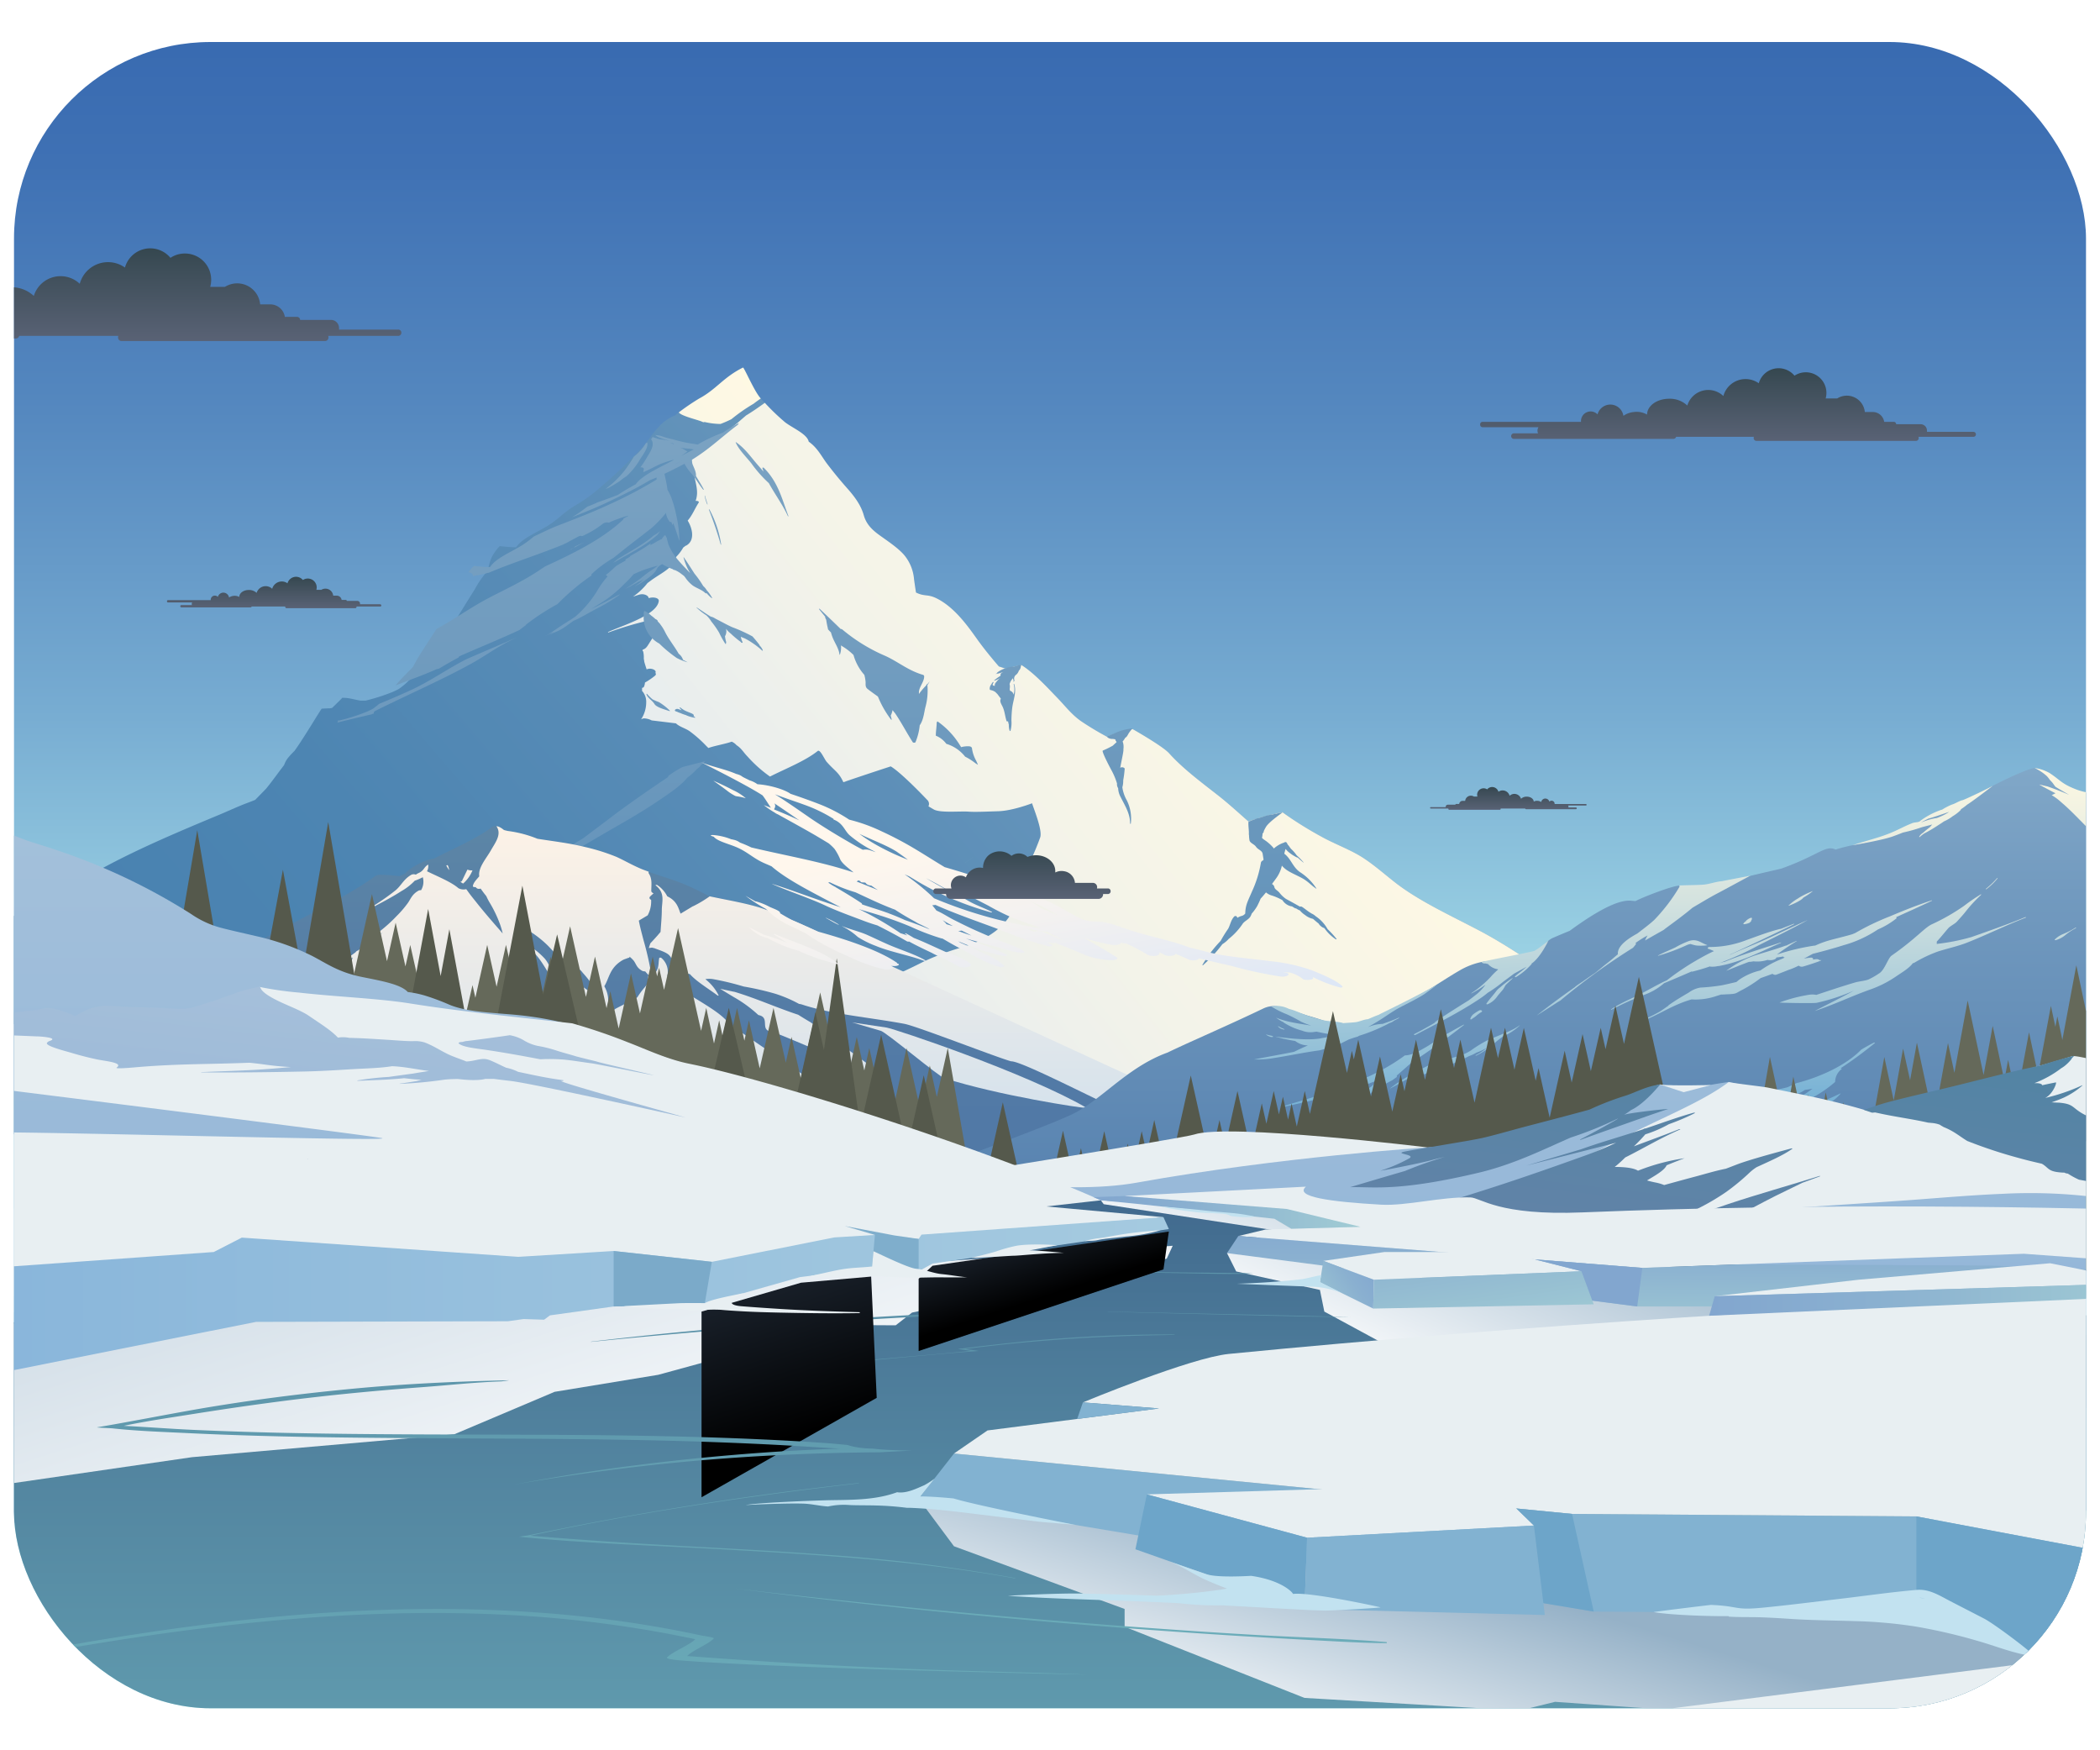 <svg xmlns="http://www.w3.org/2000/svg" xmlns:xlink="http://www.w3.org/1999/xlink" viewBox="0 0 600 500"><defs><style>.cls-1{mask:url(#mask);}.cls-116,.cls-2,.cls-77,.cls-78,.cls-79{mix-blend-mode:multiply;}.cls-2{fill:url(#radial-gradient);}.cls-3{fill:none;}.cls-4{fill:url(#linear-gradient);}.cls-5{isolation:isolate;}.cls-6{clip-path:url(#clip-path);}.cls-7{fill:url(#linear-gradient-2);}.cls-102,.cls-103,.cls-104,.cls-105,.cls-112,.cls-8,.cls-97,.cls-98{mix-blend-mode:screen;}.cls-8{fill:url(#linear-gradient-3);}.cls-9{fill:url(#linear-gradient-4);}.cls-10{fill:url(#linear-gradient-5);}.cls-11{fill:url(#linear-gradient-6);}.cls-12{fill:url(#linear-gradient-7);}.cls-13{fill:url(#linear-gradient-8);}.cls-14{fill:url(#linear-gradient-9);}.cls-15{fill:url(#linear-gradient-10);}.cls-16{fill:url(#linear-gradient-11);}.cls-17{fill:url(#linear-gradient-12);}.cls-18{fill:url(#linear-gradient-13);}.cls-19{fill:url(#linear-gradient-14);}.cls-20{fill:url(#linear-gradient-15);}.cls-21{fill:url(#linear-gradient-16);}.cls-22{fill:url(#linear-gradient-17);}.cls-23{fill:url(#linear-gradient-18);}.cls-24{fill:url(#linear-gradient-19);}.cls-25{fill:url(#linear-gradient-20);}.cls-26{fill:url(#linear-gradient-21);}.cls-27{fill:url(#linear-gradient-22);}.cls-28{fill:url(#linear-gradient-23);}.cls-29{fill:url(#linear-gradient-24);}.cls-30{fill:url(#linear-gradient-25);}.cls-31{fill:url(#linear-gradient-26);}.cls-32{fill:url(#linear-gradient-27);}.cls-33{fill:url(#linear-gradient-28);}.cls-34{fill:url(#linear-gradient-29);}.cls-35{fill:url(#linear-gradient-30);}.cls-36{fill:url(#linear-gradient-31);}.cls-37{fill:url(#linear-gradient-32);}.cls-38{fill:url(#linear-gradient-33);}.cls-39{fill:url(#linear-gradient-34);}.cls-40{fill:url(#linear-gradient-35);}.cls-41{fill:url(#linear-gradient-36);}.cls-42{fill:#65695a;}.cls-43{fill:url(#linear-gradient-37);}.cls-44{fill:url(#linear-gradient-38);}.cls-45{fill:url(#linear-gradient-39);}.cls-46{fill:url(#linear-gradient-40);}.cls-47{fill:url(#linear-gradient-41);}.cls-48{fill:url(#linear-gradient-42);}.cls-49{fill:url(#linear-gradient-43);}.cls-50{fill:url(#linear-gradient-44);}.cls-51{fill:url(#linear-gradient-45);}.cls-52{fill:url(#linear-gradient-46);}.cls-53{fill:url(#linear-gradient-47);}.cls-54{fill:url(#linear-gradient-48);}.cls-55{fill:url(#linear-gradient-49);}.cls-56{fill:url(#linear-gradient-50);}.cls-57{fill:url(#linear-gradient-51);}.cls-58{fill:url(#linear-gradient-52);}.cls-59{fill:url(#linear-gradient-53);}.cls-60{fill:url(#linear-gradient-54);}.cls-61{fill:url(#linear-gradient-55);}.cls-62{fill:url(#linear-gradient-56);}.cls-63{fill:url(#linear-gradient-57);}.cls-64{fill:url(#linear-gradient-58);}.cls-65{fill:url(#linear-gradient-59);}.cls-66{fill:#55594c;}.cls-67{fill:url(#linear-gradient-60);}.cls-68{fill:#e8eff2;}.cls-69{fill:url(#linear-gradient-61);}.cls-70{fill:url(#linear-gradient-62);}.cls-71{fill:url(#linear-gradient-63);}.cls-72{fill:url(#linear-gradient-64);}.cls-73{fill:url(#linear-gradient-65);}.cls-74{fill:url(#linear-gradient-66);}.cls-75{fill:url(#linear-gradient-67);}.cls-76{fill:url(#linear-gradient-68);}.cls-77{fill:url(#linear-gradient-69);}.cls-78{fill:url(#linear-gradient-70);}.cls-79{fill:url(#linear-gradient-71);}.cls-80{fill:url(#linear-gradient-72);}.cls-81{fill:#82b2d1;}.cls-82{fill:url(#linear-gradient-73);}.cls-83{fill:url(#linear-gradient-74);}.cls-84{fill:#7baac9;}.cls-85{fill:#7faecc;}.cls-86{fill:url(#linear-gradient-75);}.cls-87{fill:url(#linear-gradient-76);}.cls-88{fill:#6da5c9;}.cls-89{fill:url(#linear-gradient-77);}.cls-90{fill:url(#linear-gradient-78);}.cls-91{fill:url(#linear-gradient-79);}.cls-92{fill:url(#linear-gradient-80);}.cls-93{fill:url(#linear-gradient-81);}.cls-94{fill:url(#linear-gradient-82);}.cls-95{fill:url(#linear-gradient-83);}.cls-96{fill:url(#linear-gradient-84);}.cls-97{fill:url(#linear-gradient-85);}.cls-98{fill:url(#linear-gradient-86);}.cls-99{fill:url(#linear-gradient-87);}.cls-100{fill:url(#linear-gradient-88);}.cls-101{fill:#c2e2f0;}.cls-102{fill:url(#linear-gradient-89);}.cls-103{fill:url(#linear-gradient-90);}.cls-104{fill:url(#linear-gradient-91);}.cls-105{fill:url(#linear-gradient-92);}.cls-106{fill:url(#linear-gradient-93);}.cls-107{fill:url(#linear-gradient-94);}.cls-108{fill:url(#linear-gradient-95);}.cls-109{fill:url(#linear-gradient-96);}.cls-110{fill:url(#linear-gradient-97);}.cls-111{fill:url(#linear-gradient-98);}.cls-112{fill:url(#linear-gradient-99);}.cls-113{clip-path:url(#clip-path-2);}.cls-114{fill:url(#linear-gradient-101);}.cls-115{mask:url(#mask-2);}.cls-116{fill:url(#radial-gradient-2);}.cls-117{filter:url(#luminosity-noclip);}</style><filter id="luminosity-noclip" x="181.44" y="-7431" width="266.8" height="32766" filterUnits="userSpaceOnUse" color-interpolation-filters="sRGB"><feFlood flood-color="#fff" result="bg"/><feBlend in="SourceGraphic" in2="bg"/></filter><mask id="mask" x="181.44" y="-7431" width="266.8" height="32766" maskUnits="userSpaceOnUse"><g class="cls-117"/></mask><radialGradient id="radial-gradient" cx="-580.65" cy="2904.41" r="408.97" gradientTransform="matrix(-0.81, 0.59, 0.59, 0.81, -1640.38, -1448.61)" gradientUnits="userSpaceOnUse"><stop offset="0.64"/><stop offset="0.67" stop-color="#3b3b3b"/><stop offset="0.71" stop-color="#767676"/><stop offset="0.75" stop-color="#a7a7a7"/><stop offset="0.78" stop-color="#cdcdcd"/><stop offset="0.81" stop-color="#e9e9e9"/><stop offset="0.84" stop-color="#f9f9f9"/><stop offset="0.86" stop-color="#fff"/></radialGradient><linearGradient id="linear-gradient" x1="-2091.92" y1="2843.07" x2="-2248.93" y2="2627.33" gradientTransform="matrix(-0.99, 0.15, 0.15, 0.99, -2236.24, -1725.2)" gradientUnits="userSpaceOnUse"><stop offset="0.01" stop-color="#7cb3ff"/><stop offset="0.05" stop-color="#85b3f9"/><stop offset="0.22" stop-color="#a4b1e2"/><stop offset="0.35" stop-color="#b7b0d4"/><stop offset="0.45" stop-color="#beb0cf"/><stop offset="0.74" stop-color="#ece0d3"/><stop offset="0.89" stop-color="#fff3d4"/></linearGradient><clipPath id="clip-path"><rect class="cls-3" x="4" y="12" width="592" height="476" rx="56.15"/></clipPath><linearGradient id="linear-gradient-2" x1="297.98" y1="381.26" x2="284.66" y2="88.86" gradientUnits="userSpaceOnUse"><stop offset="0" stop-color="#6caeba"/><stop offset="0.17" stop-color="#69a9b7"/><stop offset="0.39" stop-color="#5f99ad"/><stop offset="0.63" stop-color="#4f7f9c"/><stop offset="0.89" stop-color="#385c85"/><stop offset="1" stop-color="#2d4a7a"/></linearGradient><linearGradient id="linear-gradient-3" x1="270.24" y1="181.24" x2="300.4" y2="274.31" gradientUnits="userSpaceOnUse"><stop offset="0" stop-color="#212b38"/><stop offset="1"/></linearGradient><linearGradient id="linear-gradient-4" x1="292" y1="2.82" x2="292" y2="339.82" gradientUnits="userSpaceOnUse"><stop offset="0" stop-color="#3769b0"/><stop offset="0.13" stop-color="#3f71b4"/><stop offset="0.34" stop-color="#5588bf"/><stop offset="0.6" stop-color="#78add2"/><stop offset="0.89" stop-color="#a9e1eb"/><stop offset="1" stop-color="#bcf5f5"/></linearGradient><linearGradient id="linear-gradient-5" x1="98.47" y1="375.53" x2="384.05" y2="130.36" gradientUnits="userSpaceOnUse"><stop offset="0" stop-color="#4881b0"/><stop offset="0.25" stop-color="#4d85b2"/><stop offset="0.57" stop-color="#5d8fb8"/><stop offset="0.92" stop-color="#77a0c1"/><stop offset="1" stop-color="#7ea5c4"/></linearGradient><linearGradient id="linear-gradient-6" x1="-21.99" y1="296.9" x2="219.45" y2="104.89" gradientUnits="userSpaceOnUse"><stop offset="0" stop-color="#cfe0fa"/><stop offset="0.07" stop-color="#d3e2f8"/><stop offset="0.67" stop-color="#f3f3e9"/><stop offset="1" stop-color="#fff9e3"/></linearGradient><linearGradient id="linear-gradient-7" x1="130.07" y1="358.67" x2="367.39" y2="169.94" xlink:href="#linear-gradient-6"/><linearGradient id="linear-gradient-8" x1="121.96" y1="566.37" x2="121.96" y2="106.26" xlink:href="#linear-gradient-5"/><linearGradient id="linear-gradient-9" x1="179.01" y1="566.37" x2="179.01" y2="106.26" xlink:href="#linear-gradient-5"/><linearGradient id="linear-gradient-10" x1="162.09" y1="566.69" x2="162.09" y2="106.19" xlink:href="#linear-gradient-5"/><linearGradient id="linear-gradient-11" x1="181.9" y1="566.37" x2="181.9" y2="106.26" xlink:href="#linear-gradient-5"/><linearGradient id="linear-gradient-12" x1="117.98" y1="566.37" x2="117.98" y2="106.26" xlink:href="#linear-gradient-5"/><linearGradient id="linear-gradient-13" x1="164.83" y1="566.38" x2="164.83" y2="106.26" xlink:href="#linear-gradient-5"/><linearGradient id="linear-gradient-14" x1="176.8" y1="566.37" x2="176.8" y2="106.26" xlink:href="#linear-gradient-5"/><linearGradient id="linear-gradient-15" x1="276.86" y1="566.37" x2="276.86" y2="106.26" xlink:href="#linear-gradient-5"/><linearGradient id="linear-gradient-16" x1="261.32" y1="566.37" x2="261.32" y2="106.26" xlink:href="#linear-gradient-5"/><linearGradient id="linear-gradient-17" x1="179.35" y1="566.37" x2="179.35" y2="106.26" xlink:href="#linear-gradient-5"/><linearGradient id="linear-gradient-18" x1="190.2" y1="566.37" x2="190.2" y2="106.26" xlink:href="#linear-gradient-5"/><linearGradient id="linear-gradient-19" x1="188.06" y1="566.37" x2="188.06" y2="106.26" xlink:href="#linear-gradient-5"/><linearGradient id="linear-gradient-20" x1="195.66" y1="566.37" x2="195.66" y2="106.26" xlink:href="#linear-gradient-5"/><linearGradient id="linear-gradient-21" x1="217.71" y1="566.37" x2="217.71" y2="106.26" xlink:href="#linear-gradient-5"/><linearGradient id="linear-gradient-22" x1="201.76" y1="566.37" x2="201.76" y2="106.26" xlink:href="#linear-gradient-5"/><linearGradient id="linear-gradient-23" x1="204.29" y1="566.37" x2="204.29" y2="106.26" xlink:href="#linear-gradient-5"/><linearGradient id="linear-gradient-24" x1="208.43" y1="587.81" x2="208.43" y2="112.86" xlink:href="#linear-gradient-5"/><linearGradient id="linear-gradient-25" x1="249.81" y1="587.81" x2="249.81" y2="112.86" xlink:href="#linear-gradient-5"/><linearGradient id="linear-gradient-26" x1="273.42" y1="587.81" x2="273.42" y2="112.86" xlink:href="#linear-gradient-5"/><linearGradient id="linear-gradient-27" x1="287.26" y1="587.2" x2="287.26" y2="113.02" xlink:href="#linear-gradient-5"/><linearGradient id="linear-gradient-28" x1="319.3" y1="586.75" x2="319.3" y2="113.23" xlink:href="#linear-gradient-5"/><linearGradient id="linear-gradient-29" x1="362.69" y1="587.5" x2="362.69" y2="113.02" xlink:href="#linear-gradient-5"/><linearGradient id="linear-gradient-30" x1="208.23" y1="366.28" x2="208.23" y2="186.46" gradientUnits="userSpaceOnUse"><stop offset="0" stop-color="#4e76a6"/><stop offset="0.4" stop-color="#537ba6"/><stop offset="0.9" stop-color="#618ba6"/><stop offset="1" stop-color="#658fa6"/></linearGradient><linearGradient id="linear-gradient-31" x1="127.92" y1="398.27" x2="127.92" y2="232.41" gradientUnits="userSpaceOnUse"><stop offset="0" stop-color="#aed2f2"/><stop offset="1" stop-color="#fff3e6"/></linearGradient><linearGradient id="linear-gradient-32" x1="133.27" y1="398.27" x2="133.27" y2="232.41" xlink:href="#linear-gradient-31"/><linearGradient id="linear-gradient-33" x1="169.02" y1="398.37" x2="169.02" y2="232.31" xlink:href="#linear-gradient-31"/><linearGradient id="linear-gradient-34" x1="230.27" y1="398.27" x2="230.27" y2="232.41" xlink:href="#linear-gradient-31"/><linearGradient id="linear-gradient-35" x1="266.43" y1="398.27" x2="266.43" y2="232.41" xlink:href="#linear-gradient-31"/><linearGradient id="linear-gradient-36" x1="277" y1="398.27" x2="277" y2="232.41" xlink:href="#linear-gradient-31"/><linearGradient id="linear-gradient-37" x1="488.55" y1="471.93" x2="488.55" y2="29.52" gradientUnits="userSpaceOnUse"><stop offset="0" stop-color="#4370a3"/><stop offset="0.13" stop-color="#4875a6"/><stop offset="0.3" stop-color="#5883b0"/><stop offset="0.49" stop-color="#729abf"/><stop offset="0.69" stop-color="#96bbd5"/><stop offset="0.9" stop-color="#c3e4f1"/><stop offset="1" stop-color="#dbf9ff"/></linearGradient><linearGradient id="linear-gradient-38" x1="470.53" y1="322.96" x2="468.69" y2="218.13" gradientUnits="userSpaceOnUse"><stop offset="0" stop-color="#6aabd4"/><stop offset="0.3" stop-color="#a0c7d9"/><stop offset="0.62" stop-color="#d3e2df"/><stop offset="0.87" stop-color="#f3f3e2"/><stop offset="1" stop-color="#fff9e3"/></linearGradient><linearGradient id="linear-gradient-39" x1="384.98" y1="326.87" x2="382.92" y2="209.63" xlink:href="#linear-gradient-38"/><linearGradient id="linear-gradient-40" x1="423.9" y1="322.36" x2="422.15" y2="222.67" xlink:href="#linear-gradient-38"/><linearGradient id="linear-gradient-41" x1="429.15" y1="322.98" x2="427.36" y2="220.67" xlink:href="#linear-gradient-38"/><linearGradient id="linear-gradient-42" x1="422.35" y1="323.1" x2="420.55" y2="220.79" xlink:href="#linear-gradient-38"/><linearGradient id="linear-gradient-43" x1="392.86" y1="323.61" x2="391.07" y2="221.32" xlink:href="#linear-gradient-38"/><linearGradient id="linear-gradient-44" x1="468.05" y1="322.32" x2="466.26" y2="219.99" xlink:href="#linear-gradient-38"/><linearGradient id="linear-gradient-45" x1="511.73" y1="321.57" x2="509.94" y2="219.27" xlink:href="#linear-gradient-38"/><linearGradient id="linear-gradient-46" x1="544.43" y1="320.94" x2="542.64" y2="218.72" xlink:href="#linear-gradient-38"/><linearGradient id="linear-gradient-47" x1="570.25" y1="320.54" x2="568.45" y2="218.24" xlink:href="#linear-gradient-38"/><linearGradient id="linear-gradient-48" x1="481.63" y1="322.05" x2="479.84" y2="219.79" xlink:href="#linear-gradient-38"/><linearGradient id="linear-gradient-49" x1="510.53" y1="321.55" x2="508.73" y2="219.3" xlink:href="#linear-gradient-38"/><linearGradient id="linear-gradient-50" x1="500.37" y1="321.74" x2="498.58" y2="219.44" xlink:href="#linear-gradient-38"/><linearGradient id="linear-gradient-51" x1="515.63" y1="321.47" x2="513.84" y2="219.19" xlink:href="#linear-gradient-38"/><linearGradient id="linear-gradient-52" x1="591.08" y1="320.17" x2="589.28" y2="217.89" xlink:href="#linear-gradient-38"/><linearGradient id="linear-gradient-53" x1="599.77" y1="320.03" x2="597.98" y2="217.73" xlink:href="#linear-gradient-38"/><linearGradient id="linear-gradient-54" x1="607.87" y1="321.76" x2="606.03" y2="216.85" xlink:href="#linear-gradient-38"/><linearGradient id="linear-gradient-55" x1="363.29" y1="324.14" x2="361.49" y2="221.74" xlink:href="#linear-gradient-38"/><linearGradient id="linear-gradient-56" x1="366.59" y1="324.09" x2="364.79" y2="221.69" xlink:href="#linear-gradient-38"/><linearGradient id="linear-gradient-57" x1="551.13" y1="336.08" x2="548.98" y2="213.91" xlink:href="#linear-gradient-38"/><linearGradient id="linear-gradient-58" x1="416.05" y1="323.2" x2="414.25" y2="220.94" xlink:href="#linear-gradient-38"/><linearGradient id="linear-gradient-59" x1="489.14" y1="321.92" x2="487.34" y2="219.66" xlink:href="#linear-gradient-38"/><linearGradient id="linear-gradient-60" x1="292" y1="497.15" x2="292" y2="168.41" gradientUnits="userSpaceOnUse"><stop offset="0" stop-color="#8eb2d9"/><stop offset="0.35" stop-color="#93b6d9"/><stop offset="0.79" stop-color="#a3c0da"/><stop offset="1" stop-color="#adc6db"/></linearGradient><linearGradient id="linear-gradient-61" x1="66.69" y1="389.08" x2="86.65" y2="218.94" gradientUnits="userSpaceOnUse"><stop offset="0" stop-color="#96b5d9"/><stop offset="0.35" stop-color="#9bb9d9"/><stop offset="0.79" stop-color="#abc3da"/><stop offset="1" stop-color="#b5cadb"/></linearGradient><linearGradient id="linear-gradient-62" x1="146.25" y1="410.7" x2="168.63" y2="219.85" xlink:href="#linear-gradient-61"/><linearGradient id="linear-gradient-63" x1="80.91" y1="390.52" x2="100.84" y2="220.51" gradientUnits="userSpaceOnUse"><stop offset="0" stop-color="#6b83ab"/><stop offset="0.34" stop-color="#6683a9"/><stop offset="0.76" stop-color="#5684a5"/><stop offset="1" stop-color="#4a85a1"/></linearGradient><linearGradient id="linear-gradient-64" x1="590.57" y1="448.81" x2="610.44" y2="279.45" xlink:href="#linear-gradient-63"/><linearGradient id="linear-gradient-65" x1="420.19" y1="420.97" x2="438.33" y2="266.28" xlink:href="#linear-gradient-63"/><linearGradient id="linear-gradient-66" x1="490.19" y1="437.95" x2="510.18" y2="267.47" xlink:href="#linear-gradient-63"/><linearGradient id="linear-gradient-67" x1="444.24" y1="432.67" x2="464.22" y2="262.25" xlink:href="#linear-gradient-63"/><linearGradient id="linear-gradient-68" x1="292" y1="630.66" x2="292" y2="264.97" xlink:href="#linear-gradient-2"/><linearGradient id="linear-gradient-69" x1="123.81" y1="463.93" x2="39.44" y2="200.59" gradientUnits="userSpaceOnUse"><stop offset="0" stop-color="#fff"/><stop offset="1" stop-color="#95b1c7"/></linearGradient><linearGradient id="linear-gradient-70" x1="455.4" y1="530.51" x2="474.95" y2="466.71" xlink:href="#linear-gradient-69"/><linearGradient id="linear-gradient-71" x1="461.15" y1="428.01" x2="497.79" y2="350.48" xlink:href="#linear-gradient-69"/><linearGradient id="linear-gradient-72" x1="-100.94" y1="382.96" x2="352.55" y2="382.96" gradientUnits="userSpaceOnUse"><stop offset="0" stop-color="#80afd9"/><stop offset="0.55" stop-color="#97c0dd"/><stop offset="1" stop-color="#a6cbe0"/></linearGradient><linearGradient id="linear-gradient-73" x1="528.35" y1="346.91" x2="528.03" y2="383.49" gradientUnits="userSpaceOnUse"><stop offset="0" stop-color="#82a6cf"/><stop offset="0.37" stop-color="#8ab0d0"/><stop offset="1" stop-color="#a1ccd4"/><stop offset="1" stop-color="#a1ccd4"/></linearGradient><linearGradient id="linear-gradient-74" x1="312.45" y1="346.34" x2="388.7" y2="346.34" xlink:href="#linear-gradient-73"/><linearGradient id="linear-gradient-75" x1="393.74" y1="361.16" x2="373.67" y2="374.94" xlink:href="#linear-gradient-73"/><linearGradient id="linear-gradient-76" x1="418.59" y1="335.49" x2="425.2" y2="382.88" xlink:href="#linear-gradient-73"/><linearGradient id="linear-gradient-77" x1="477.21" y1="370.18" x2="500.78" y2="375.34" xlink:href="#linear-gradient-73"/><linearGradient id="linear-gradient-78" x1="488.32" y1="371.18" x2="616.21" y2="371.18" xlink:href="#linear-gradient-73"/><linearGradient id="linear-gradient-79" x1="236.1" y1="507.89" x2="223.31" y2="227.22" xlink:href="#linear-gradient-2"/><linearGradient id="linear-gradient-80" x1="329.15" y1="603.5" x2="316.02" y2="315.18" gradientTransform="translate(7.95 -78.51) rotate(-2.5)" xlink:href="#linear-gradient-2"/><linearGradient id="linear-gradient-81" x1="293.52" y1="510.8" x2="280.62" y2="227.54" xlink:href="#linear-gradient-2"/><linearGradient id="linear-gradient-82" x1="222.29" y1="511.86" x2="209.17" y2="223.87" xlink:href="#linear-gradient-2"/><linearGradient id="linear-gradient-83" x1="304.53" y1="491.63" x2="291.34" y2="202.07" xlink:href="#linear-gradient-2"/><linearGradient id="linear-gradient-84" x1="306.86" y1="520.44" x2="297.17" y2="307.67" gradientTransform="matrix(1, -0.03, 0.03, 1, 6.35, -52.65)" xlink:href="#linear-gradient-2"/><linearGradient id="linear-gradient-85" x1="211.11" y1="354.36" x2="229.03" y2="409.66" xlink:href="#linear-gradient-3"/><linearGradient id="linear-gradient-86" x1="290.9" y1="346.32" x2="298.7" y2="370.38" xlink:href="#linear-gradient-3"/><linearGradient id="linear-gradient-87" x1="148.74" y1="514.96" x2="135.63" y2="227.2" xlink:href="#linear-gradient-2"/><linearGradient id="linear-gradient-88" x1="132.25" y1="501.41" x2="132.25" y2="352.95" xlink:href="#linear-gradient-2"/><linearGradient id="linear-gradient-89" x1="-3903.51" y1="231.38" x2="-3903.51" y2="224.82" gradientTransform="matrix(-1, 0, 0, 1, -3472.49, 0)" gradientUnits="userSpaceOnUse"><stop offset="0" stop-color="#596275"/><stop offset="0.77" stop-color="#3e4e59"/><stop offset="1" stop-color="#35474f"/></linearGradient><linearGradient id="linear-gradient-90" x1="493.73" y1="125.94" x2="493.73" y2="105.16" gradientTransform="matrix(1, 0, 0, 1, 0, 0)" xlink:href="#linear-gradient-89"/><linearGradient id="linear-gradient-91" x1="24.39" y1="97.46" x2="24.39" y2="70.95" gradientTransform="matrix(1, 0, 0, 1, 0, 0)" xlink:href="#linear-gradient-89"/><linearGradient id="linear-gradient-92" x1="78.31" y1="173.72" x2="78.31" y2="164.74" gradientTransform="matrix(1, 0, 0, 1, 0, 0)" xlink:href="#linear-gradient-89"/><linearGradient id="linear-gradient-93" x1="302.62" y1="316.26" x2="289.31" y2="236.41" gradientUnits="userSpaceOnUse"><stop offset="0" stop-color="#cfe0fa"/><stop offset="0.07" stop-color="#d3e2f9"/><stop offset="0.67" stop-color="#f3f1f0"/><stop offset="1" stop-color="#fff7ed"/></linearGradient><linearGradient id="linear-gradient-94" x1="244.88" y1="325.57" x2="231.59" y2="245.83" xlink:href="#linear-gradient-93"/><linearGradient id="linear-gradient-95" x1="248.08" y1="325.05" x2="234.79" y2="245.32" xlink:href="#linear-gradient-93"/><linearGradient id="linear-gradient-96" x1="261.42" y1="322.88" x2="248.12" y2="243.08" xlink:href="#linear-gradient-93"/><linearGradient id="linear-gradient-97" x1="236.16" y1="327.03" x2="222.86" y2="247.23" xlink:href="#linear-gradient-93"/><linearGradient id="linear-gradient-98" x1="225.68" y1="328.88" x2="212.39" y2="249.15" xlink:href="#linear-gradient-93"/><linearGradient id="linear-gradient-99" x1="292" y1="256.79" x2="292" y2="243.21" gradientTransform="matrix(1, 0, 0, 1, 0, 0)" xlink:href="#linear-gradient-89"/><clipPath id="clip-path-2"><path class="cls-4" d="M237.15,608.55c17.37,41.83,27.75,97.71,37,144.08,3.09,3.59,6.49,7,9.82,10.25,7.73,7.65,15.73,16.19,18.54,26.47-4.52-8-12.18-13.88-19.33-19.76-2.31-1.89-4.64-3.91-6.84-6,3.31,16.21,6.48,30.89,9.88,43,5.41,4.76,11.71,8.43,17.17,13.12a35.31,35.31,0,0,1,9.14,11.57c-2.12-3.32-5.82-5.74-9.34-7.58-4.35-2.3-9.08-3.79-13.38-6.12,7,14.82,22.83,14.68,27.55,36.49,9.71-80.84,1.81-158.61-27.6-247.85a550.72,550.72,0,0,1,38.68,248.46c.89-5,4.74-9.5,8.78-12.68,4.77-3.76,10.36-6.29,15.18-9.94a35.66,35.66,0,0,0,4.85-4.37,49.85,49.85,0,0,1-9.09,2.84c-3.49.78-7.27,1.42-10.38,3a32,32,0,0,1,9.35-8c5.24-3.13,11-5.37,16.15-8.65.61-.39,1.22-.79,1.8-1.23a68.41,68.41,0,0,0,4.68-16.27,29,29,0,0,1-9.86,8.51c-4.25,2.19-9,3.33-13.41,5.17a26.15,26.15,0,0,0-7,4.14,20,20,0,0,1,5.27-7.08c3.79-3.35,8.39-5.68,12.49-8.64a47.85,47.85,0,0,0,14.19-16.3v0c.25-2.89.4-5.79.53-8.66a296.94,296.94,0,0,0-3.83-62.16,37.57,37.57,0,0,1-1.71,4c-3.6,7.36-8.83,13.74-13.42,20.49-3.46,5.14-6.61,10.66-8.24,16.57A61.53,61.53,0,0,1,350,730.88c3.55-7.93,8.76-15,12.52-22.86a49.72,49.72,0,0,0,3-7.81v0c-2.88-14.65-6.57-29.14-10.77-43.44-9.3-31.67-21.33-63.32-42.29-88.83-13.66-16.61-31.68-30.37-51.72-37.72a16.82,16.82,0,0,0-21.66,10.68C231.11,565.18,230.9,593.45,237.15,608.55Z"/></clipPath><linearGradient id="linear-gradient-101" x1="-2225.82" y1="2728.17" x2="-2085.75" y2="2588.09" gradientTransform="matrix(-0.99, 0.15, 0.15, 0.99, -2236.24, -1725.2)" gradientUnits="userSpaceOnUse"><stop offset="0.23" stop-color="#d8ecf4"/><stop offset="0.57" stop-color="#d7dff7"/><stop offset="1" stop-color="#d7d2f9"/></linearGradient><mask id="mask-2" x="181.44" y="476.35" width="266.8" height="397.87" maskUnits="userSpaceOnUse"><g class="cls-1"><path class="cls-2" d="M310.3,666.87C339,723.77,382.62,771.41,430.63,812.7c8.34,7.16,17.52,15.62,17.61,26.61.21,26.48-41.54,32.93-60.75,34.44-98.3,7.74-170.38-80.3-193-167.6C183,661.73,176,612.24,186.85,567c6.86-28.64,22.47-58.34,46.51-76.16,10.78-8,28.89-17.09,42.88-13.76,16.79,4,10.05,22.75,7.95,34.68C274.44,567.08,286.31,619.35,310.3,666.87Z"/></g></mask><radialGradient id="radial-gradient-2" cx="-580.65" cy="2904.41" r="408.97" gradientTransform="matrix(-0.81, 0.59, 0.59, 0.81, -1640.38, -1448.61)" gradientUnits="userSpaceOnUse"><stop offset="0.64" stop-color="#fff"/><stop offset="0.69" stop-color="#fed2e0"/><stop offset="0.74" stop-color="#feadc6"/><stop offset="0.79" stop-color="#fd91b3"/><stop offset="0.83" stop-color="#fd81a8"/><stop offset="0.86" stop-color="#fd7ba4"/></radialGradient></defs><g class="cls-5"><g id="Layer_1" data-name="Layer 1"><g class="cls-6"><rect class="cls-3" x="-124.86" y="15.52" width="833.72" height="468.97"/><path class="cls-7" d="M342.67,252.34c-6.32-.43-16.31-.74-22.64-1l-19-.78q-19-.81-38-1.83c-7.22-.38-14.44-.76-21.66-1.18,0,0,0,0,0,.05q38,2.25,76,4c7.22.33,14.45.78,21.67.84C339.24,252.44,342.87,252.35,342.67,252.34Z"/><polygon class="cls-8" points="307.13 284.44 277.97 296.38 276.87 207.48 288.07 206.8 289.55 206.07 307.08 203.62 307.13 284.44"/><rect class="cls-9" x="-130.62" y="10" width="845.24" height="480"/><path class="cls-10" d="M443.64,277c-4.1-.86-7-2.73-9.83-4.56-3.66-2.36-7.37-4.63-11.44-6.76-8.13-4.26-16.7-8.19-23.35-13.27-3.13-2.4-5.91-4.93-9.32-7.2-3.66-2.44-8.44-4.1-12.39-6.34a105.17,105.17,0,0,1-10.9-6.84,73.48,73.48,0,0,0-9.72,2.63c-2.86-2.51-5.62-5.06-8.7-7.47-4.94-3.86-10.13-7.73-13.95-12-1.88-2.09-10.48-6.94-10.48-6.94a32.82,32.82,0,0,0-7.29,2.21,85.75,85.75,0,0,1-7.4-4.45c-2.76-1.94-4.56-4.38-6.69-6.57-2.5-2.57-6.65-7.17-10.36-9.47L287.24,191c-.43-.16-1.14-.39-1.85-.62-2.26-2.63-4.42-5.27-6.36-8-2.5-3.5-6.43-9.09-11.66-11.56-2.42-1.13-3.24-.36-5.66-1.56-.2-1.28-.39-2.56-.56-3.84a12.33,12.33,0,0,0-2.93-7c-1.79-2-4.53-3.8-7-5.58s-3.79-3.42-4.42-5.63c-.8-2.85-2.55-5.27-4.84-7.83-2-2.26-3.89-4.57-5.66-6.9-1.59-2.1-2.69-4.52-5.24-6.31-.44-2.19-4.6-3.87-6.78-5.56-3.56-2.76-9.7-10.15-10.49-9.88-4.73,1.6-9.73,2.92-14.44,4.53-2.56.87-5,1.93-6.44,3.4-4.83,1.88-6.78,6.25-9.25,9a155.63,155.63,0,0,1-12.76,12.1,43.78,43.78,0,0,1-6.81,4.8c-2.41,1.44-4.14,3.21-6.29,4.77-3.33,2.41-8.42,4.13-10.33,7l-.62,0c-1.29,0-3.88-.31-3.93-.31-.27-.17-1.88,2.07-2.34,3a12.41,12.41,0,0,0-.84,2.37c-.16.6-.32,1.2-.49,1.8a24.89,24.89,0,0,0-3.56,5.1q-2,3.16-3.94,6.33c-2.08,3.33-4.54,6.74-6.29,10.19-1.27,1.34-2.63,2.64-3.86,4-1.55,1.7-2.79,3.49-4.38,5.18a20.1,20.1,0,0,1-3.33,2.86c-.54.28-1.09.55-1.66.8a56.26,56.26,0,0,1-7.79,2.5c-.41,0-.83,0-1.25,0l-.17,0c-1.74-.27-3.43-.89-5.24-.79-.09,0-.12.06-.1.1s-1.88,1.88-2.78,2.76l-.65.13c-.76,0-1.5.05-2.31.09-.19,0-5,8.2-7.81,12.08a21.16,21.16,0,0,0-1.94,2.11,6.8,6.8,0,0,0-1,1.89l-.53.71c-1.54,2-3,4.09-4.65,6.09l-3.1,3.18c-1,.41-2,.79-3,1.16-2.54,1-4.9,2.11-7.36,3.13-11.2,4.67-22.16,9.29-32.32,14.71-9.74,5.2-20.54,10.19-29.1,16.06-.51.35-4.7,3.07-6.07,4.17-1,.83-57.85,11.4-4.62,45.49,3.81,2.44,36.16,30.2,45.25,33.39,8.73,3.06,108,16.53,118,18.71,10.74,2.33,53.3-17.91,64.59-19.62,11-1.65,21.41-4.84,31.77-7.44l30.46-7.63,74.33-18.62c23.55-5.9,47.25-11.71,69.36-19.27,2.81-1,5.2-2.51,6.35-4.28a53.26,53.26,0,0,0,8-3c2.42-.83,4.77-1.73,7.07-2.69C449.48,281.22,447.57,277.78,443.64,277Z"/><path class="cls-11" d="M212.28,105c-5.65,2.81-7.57,6.2-12.56,8.87a63.77,63.77,0,0,0-5.79,3.95c.85,1.06,5.09,2,6.58,2.61l.42.19a1.26,1.26,0,0,1,.69,0,20.32,20.32,0,0,0,4.24.49c1.09-.41,2.12-.87,3.1-1.35a49.6,49.6,0,0,1,6.36-4.43c.65-.52,1.34-1,2.05-1.5C215.59,112,212.59,104.87,212.28,105Z"/><path class="cls-12" d="M443.64,277c-4.1-.86-7-2.73-9.83-4.56-3.66-2.36-7.37-4.63-11.44-6.76-8.13-4.26-16.7-8.19-23.35-13.27-3.13-2.4-5.91-4.93-9.32-7.2-3.66-2.44-8.44-4.1-12.39-6.34a105.17,105.17,0,0,1-10.9-6.84,73.48,73.48,0,0,0-9.72,2.63c-2.86-2.51-5.62-5.06-8.7-7.47-4.94-3.86-10.13-7.73-13.95-12-1.88-2.09-10.48-6.94-10.48-6.94a32.82,32.82,0,0,0-7.29,2.21,85.75,85.75,0,0,1-7.4-4.45c-2.76-1.94-4.56-4.38-6.69-6.57-2.5-2.57-6.65-7.17-10.36-9.47L287.24,191c-.43-.16-1.14-.39-1.85-.62-2.26-2.63-4.42-5.27-6.36-8-2.5-3.5-6.43-9.09-11.66-11.56-2.42-1.13-3.24-.36-5.66-1.56-.2-1.28-.39-2.56-.56-3.84a12.33,12.33,0,0,0-2.93-7c-1.79-2-4.53-3.8-7-5.58s-3.79-3.42-4.42-5.63c-.8-2.85-2.55-5.27-4.84-7.83-2-2.26-3.89-4.57-5.66-6.9-1.59-2.1-2.69-4.52-5.24-6.31-.44-2.19-4.6-3.87-6.78-5.56a64.8,64.8,0,0,1-5.76-5.53c-1.72,1.23-3.46,2.46-5.35,3.6-.67.58-1.35,1.16-2,1.73s-1.52,1.27-2.35,1.88c0,.13,0,.28-.19.41-.61.39-1.24.78-1.89,1.16-1.85,1.32-3.86,2.58-5.88,3.83a.55.55,0,0,1-.26.23l-.56.28c-1.14.71-2.27,1.42-3.36,2.14l-.22.14a.23.23,0,0,1,.13.19c0,1.69,1.48,3.25,1.74,4.94s.92,3.68.82,5.49a7.42,7.42,0,0,1-.4,2c.5-.07,1.1.15.87.5-1.11,1.69-1.75,3.51-3.15,5.13a.13.13,0,0,1,.06.07c1.15,1.86,2.21,5.43-.37,7a.91.91,0,0,1-.31.12c-.2.17-.42.34-.64.5a12.7,12.7,0,0,1-2,2.64c-.48,1.06-.76,2.28-2,3.13-1.43,1.28-3.57,2.42-5.13,3.57l-1.07.79a18.92,18.92,0,0,1-4.16,3.91q.84-.3,1.71-.57c1.44-.45,2.77.28,2.78,1,1.12-.43,3-.17,2.88.81-.47,3.77-9.06,6.56-13.79,8.54l-.7.31a.27.27,0,0,1,0,.17,95.31,95.31,0,0,1,13.05-3.79c.93-.16,1.4.51.87.85.86.24,1.35.84.79,1.45l-.07.08c.18.31.09.68-.44,1l-.53.34c-.61,1.1-1.33,2.16-2,3.24s-.89,1.36-1.81,1.74v.3a.43.43,0,0,1,.19.23,7.72,7.72,0,0,1,.16,2,8.49,8.49,0,0,1,.14.88c.2.73.44,1.46.68,2.19,1.06-.56,3,.13,2.49,1,.21.23.22.52-.12.81a20.23,20.23,0,0,1-2.85,1.94,3.9,3.9,0,0,1-.28,1.18.68.68,0,0,1-.57.34,4,4,0,0,1,0,.85,4.64,4.64,0,0,1,1.2,3.4,8.79,8.79,0,0,1-1.47,4.75,2.36,2.36,0,0,1,.8-.28h.07a5.1,5.1,0,0,1,2.17.58c.05,0,6.93.84,6.93.84,1,1,2.8,1.42,4,2.31a35.65,35.65,0,0,1,4.27,3.73c.3.32.63.65,1,1,1.73-.64,5-1.19,6.65-1.81a3.65,3.65,0,0,1,1.38,1c1.47.94,2,2.1,3.19,3.29a37.39,37.39,0,0,0,6.28,5.61l.09.07c4.58-2.31,10.06-4.45,13.63-7.3.73-.58,1.9,2.33,2.57,3.09,2.39,2.72,3.43,2.9,4.77,5.82,5.43-1.88,13.53-4.52,13.53-4.52,2.69,1.58,8.56,7.6,10.4,9.55a1.57,1.57,0,0,1,.38,1.87c.52.28,1,.59,1.57.91,1.85,1,7.39.43,9.86.6,2,.14,4.65,0,8.56-.12,4.15-.14,9.61-2.27,9.61-2.27.65,2,3,7.76,2.33,9.75a70.7,70.7,0,0,1-3,7.12c-2.12,4.5-2.68,9.16-4.79,13.65s-6.73,8.2-14.15,10.52a71.82,71.82,0,0,0-11.42,4.22c-3.51,1.79-7.17,3.47-10.88,5.12A437.41,437.41,0,0,1,204.3,298c-18.19,5.64-37.29,10.49-56.3,15.14-10.11,2.47-20.6,5.35-31.42,7.26,4.56,2,9,4,13.38,6.08a199,199,0,0,0,24.9,9.73c9.43,3,19.47,5.46,29.52,7.64,10.73,2.32,22.67,3.63,34,1.92,11-1.65,21.41-4.84,31.77-7.44l30.46-7.63,74.33-18.62c23.55-5.9,47.25-11.71,69.36-19.27,2.81-1,5.2-2.51,6.35-4.28a53.26,53.26,0,0,0,8-3c2.42-.83,4.77-1.73,7.07-2.69C449.48,281.22,447.57,277.78,443.64,277Z"/><path class="cls-13" d="M106.84,203.84c-.14-.26,0-.55.43-.78,9-4.5,18.69-8.7,27.32-13.44,3.8-2.09,7-4.5,10.95-6.49l2-1h0c-4.69,2.1-9.55,4.09-14.25,6.17-5.48,2.77-10,6.09-15.73,8.76-3,1.4-6.09,2.71-9.22,4a23,23,0,0,1-1.86,1.45c-.55.28-1.1.55-1.67.8a56.26,56.26,0,0,1-7.79,2.5l-.47,0a.72.72,0,0,1-.19.62c3.24-.83,6.54-1.59,9.82-2.37A1.69,1.69,0,0,1,106.84,203.84Z"/><path class="cls-14" d="M177.18,137.35a12.34,12.34,0,0,1,1.77-1.26,20.77,20.77,0,0,0,3.73-4.55c.73-1.31,2.71-3.6,2.22-5.15l-.4.28a13.39,13.39,0,0,1-3.37,3.75,48.3,48.3,0,0,1-2.78,4.14A28.9,28.9,0,0,1,173,139.7l.83-.32C175,138.73,176.16,138.07,177.18,137.35Z"/><path class="cls-15" d="M125.32,191.07c1.86-1.11,3.73-2.21,5.7-3.24,0-.15.13-.3.41-.43,5.62-2.49,11.5-4.86,17-7.43.57-.46,1.17-.91,1.78-1.36a.63.63,0,0,1,.2-.26,65.09,65.09,0,0,1,8.88-5.78,63.64,63.64,0,0,1,9.78-8.21.24.24,0,0,1,0-.39,33.17,33.17,0,0,1,6.18-4.58l3.59-2.86c2.38-1.88,4.82-3.73,7.22-5.6a32,32,0,0,0,4.21-4.4,5.17,5.17,0,0,0,1,2.43.54.54,0,0,0,.55.14c.08.27.18.55.29.83,0,0,.07,0,.08,0l.18-.49c.59,1.64,1.17,3.28,1.66,4.94,0,0,.07,0,.07,0a33.56,33.56,0,0,0-.89-7.22,30,30,0,0,0-1.16-4.32,14.51,14.51,0,0,0-1.33-2.88c-.2-1.54-.53-3.07-.88-4.6,1.87-.88,3.68-1.8,5.43-2.72l.3-.16a13.56,13.56,0,0,0,2.17,3c1.15,1.44,2,2.95,3.15,4.38,0,.07.24,0,.21,0-.66-1.31-1.51-2.6-2.26-3.9.11-1.15-.59-2.32-1-3.44a4.57,4.57,0,0,1-.13-1.19c5.16-3.17,8.49-6.54,13.13-10l.25-.51c-1.54.85-3.21,1.84-4.57,2.78a43.61,43.61,0,0,0-7.19,3.4c-1.13-.22-2.33-.36-3.46-.59-1.37-.28-2.7-.65-4-1a21.31,21.31,0,0,1-3.08-.9c-.25-.09-1.41-.21-1.45-.24s-.12,0-.09,0c.62.8,2.91,1.3,4.12,1.67h0c-.93-.18-1.86-.35-2.82-.44a18.13,18.13,0,0,1-2.11-.67,1.9,1.9,0,0,1-.42.64c1.35,1.7-.53,4-1.46,5.67a20.4,20.4,0,0,1-1.62,2.38c.46-.07,1,.09,1,.42s-.1.64-.17.95c1.75-.69,3.16-1.57,4.9-2.33a28.88,28.88,0,0,1,4-1.26l-.37.2c-3.48,1.94-8.8,4.18-10.69,6.87a58.17,58.17,0,0,0-5.06,3c-1.9.75-3.86,1.46-5.84,2.15-.95.45-2,.88-2.93,1.23a40.48,40.48,0,0,1-4.34,3c3.68-1.44,7.32-2.91,10.72-4.56,4-1.91,7.93-3.85,11.5-6,.66-.27,1.32-.54,2-.82a.2.2,0,0,0-.06.15s0,.06,0,.1h0c0,.13,0,.25,0,.37a122.84,122.84,0,0,1-12.61,6.7c-4.91,2.33-10.18,4.36-15.45,6.4-2.46.95-4.69,2.08-7,3.16-.72.59-1.43,1.17-2.21,1.73-3.32,2.42-8.42,4.14-10.32,7l-.63,0c-1.28,0-3.88-.31-3.93-.31s-1,.87-1.62,1.81c.89.11,1.39.62,1.24,1.08a33.65,33.65,0,0,0,4.46-.94l.11,0c6.9-2.93,14.48-5.26,21.45-8.14l.19-.12a2,2,0,0,1,.48-.2c1.2-.67,2.43-1.34,3.7-2a1.08,1.08,0,0,1,.86,0,27.72,27.72,0,0,0,5.94-3.55,2.1,2.1,0,0,1,1.72-.3c1.54-.82,6.16-2.29,5.53-1.94l-1.42.79a.32.32,0,0,1-.11.33c-5.73,5.42-13.85,9.47-22.29,13.35-1.11.75-2.24,1.5-3.41,2.23-3.78,2.35-8.06,4.38-12.2,6.52-5.42,2.79-10.07,6.22-15.41,9.12-.13.21-.26.41-.38.62-2.09,3.33-4.55,6.74-6.3,10.19-1.27,1.34-2.63,2.64-3.86,4q-.57.65-1.11,1.29c3.83-1.51,7.83-2.91,11.49-4.54A1.81,1.81,0,0,1,125.32,191.07Zm67.25-64.33a.3.3,0,0,0-.14.13c-.33-.14-.67-.29-1-.42Zm2.37,1.38-.61-.25c.92.19,2,.26,3,.36l.89.17c-1.18.6-2.35,1.21-3.51,1.82.57-.41,1.14-.82,1.69-1.24C195.92,128.69,195.44,128.4,194.94,128.12Zm-.47,3.65c.52-.29,1-.59,1.52-.89v0c-.83.51-1.68,1-2.58,1.49-.43.24-.88.47-1.32.7Zm-14.57,8.08-.43.3-.4.17Z"/><path class="cls-16" d="M187.77,152.86q.45-.59.87-1.17a10.27,10.27,0,0,1-1.89,1.3c-2.82,2.47-6.67,4.51-10.22,6.69l-1.36,1.09.73-.36c2.08-1.26,4.4-2.41,6.41-3.69A34.2,34.2,0,0,0,187.77,152.86Z"/><path class="cls-17" d="M112.34,260.58l-5,1.8c3.53-1.05,7-2.17,10.26-3.1,3.68-1,7.4-2,11.1-3l-1-.19c-.5,0-1,.07-1.51.09C121.36,257.4,116.82,259,112.34,260.58Z"/><path class="cls-18" d="M164.29,156.12a1.14,1.14,0,0,1-.61.5l-.42.17-.49.3.07,0c1.39-.71,2.74-1.45,4.06-2.2Z"/><path class="cls-19" d="M153.82,250c2.65-1.79,5.23-3.63,7.79-5.46,5.2-3,10.37-6.1,15.64-9.1,3.88-2.22,7.64-4.5,11.18-6.9,2.74-1.86,6-4,7.91-6.34a19.61,19.61,0,0,0,2.86-2.6c1-.61.55-.65,1.39-1.31.25-.2,1.12-1,.81-.86-.63.27-6.32,1.58-6.65,1.81a32.34,32.34,0,0,0-3.6,2.27.48.48,0,0,0-.25.45c-5.79,3.89-11.48,7.82-16.85,11.91-2.46,1.88-5,3.75-7.45,5.62-5.42,3.18-10.71,6.49-14.44,10.28-.08.08.1.19.24.12l3.66-2.12c-.84.7-1.68,1.42-2.49,2.13C153.46,250,153.69,250.11,153.82,250Z"/><path class="cls-20" d="M275.69,246.46c-.05,0,.05.08.11,0,.77-.52,1.49-1.06,2.23-1.59.05,0,0-.06-.09,0C277.19,245.4,276.41,245.92,275.69,246.46Z"/><path class="cls-21" d="M250.62,262.21c-.13.08,0,.2.2.12A182.54,182.54,0,0,0,272,249c.07,0-.07-.11-.14-.07C265,253.46,257.73,257.78,250.62,262.21Z"/><path class="cls-22" d="M201.91,169.47a9,9,0,0,0,1.47,1.41s.13,0,.12,0a10.69,10.69,0,0,0-1.58-2.27,4.76,4.76,0,0,0-1-1.2,28.39,28.39,0,0,0-2.49-3.54c-1-1.56-2-3.14-3.08-4.69,0,0-.06,0-.06,0a15.94,15.94,0,0,0,1.91,4.54c-1.31-1.35-2.61-2.7-3.76-4.09a16.57,16.57,0,0,1-2.47-4.1c-.14-.54-.27-1.09-.44-1.63a1.21,1.21,0,0,1,0-.19.18.18,0,0,0-.14-.18,5,5,0,0,0-.2-.49c-.06-.12-.43-.13-.42,0s0,.07,0,.11a1.88,1.88,0,0,0-.59.69l-.05.11-.14.11a.8.8,0,0,0-.3.09c-.48.25-1,.51-1.42.78s-1,.53-1.48.81l.05-.17a.4.4,0,0,1,.17-.35l0-.05h0l-1.24.85c-1.47,1-3.1,1.91-4.73,2.83a.3.3,0,0,1-.16.26c-.36.24-.77.47-1.22.71.14.13.15.3-.11.43-.93.48-1.8,1-2.62,1.52a30.46,30.46,0,0,1-2.86,2.5l.54.38a25.18,25.18,0,0,0-3.1,4.33,31.52,31.52,0,0,1-6.07,7.12c-.53.37-1.09.73-1.65,1.1-.35.21-.7.42-1,.64-2.23,1.33-4.12,2.89-6.51,4.12,0,0,0,0,0,0,.94-.49,1.92-1,2.89-1.46l-1.14.95s0,0,0,0l1-.63a14.49,14.49,0,0,0,4.14-2.27c.48-.32.94-.65,1.39-1l.32-.2c2.27-1,4.28-2.26,6.34-3.34a51.85,51.85,0,0,0,6.87-4.13s0-.08-.1-.05c-2.48,1.25-4.84,2.57-7.37,3.79l-.57.27.14-.11c1.26-.77,2.52-1.53,3.74-2.33a36.67,36.67,0,0,0,5.46-4.66,28.58,28.58,0,0,0,2.65-2.77l1.2-.53a36.39,36.39,0,0,1,5.51-1.85l.19,0-1.42,1a32.89,32.89,0,0,0-3.45,2.57c-1.44,1.06-2.93,2.11-4.54,3.09,0,0,0,.05,0,0l1.48-.76,0,0h0l-.36.26.37-.25a0,0,0,0,0,0,0l.8-.47c.63-.33,1.23-.68,1.81-1h.06c.42-.16.82-.33,1.22-.51a31.07,31.07,0,0,1-2.67,2s0,0,0,0a21.25,21.25,0,0,0,3.8-2.33c.27-.21.61-.45.91-.7a.39.39,0,0,0,.1-.08,6.55,6.55,0,0,0,1.81-2.29l.41-.4.25-.21a.56.56,0,0,0,.35-.28l0,0,.07,0a1.11,1.11,0,0,0,.27-.12,16.53,16.53,0,0,0,3,1.43,1.09,1.09,0,0,0,.17.13.52.52,0,0,0,.38.11,8,8,0,0,1,1.54.84l1.12.85a6.25,6.25,0,0,1,.4.5,9.5,9.5,0,0,0,2.12,2.25c1.07.75,2.6,1.21,3.49,2.07A.44.44,0,0,0,201.91,169.47Z"/><path class="cls-23" d="M188.36,183.84a37.78,37.78,0,0,0,5,4.13l.12.06a15.58,15.58,0,0,0,3,1.17s0,0,0,0c-.44-.23-.87-.47-1.33-.7a3.5,3.5,0,0,0-1.24-1.75c-1.17-2.07-2.77-4-3.85-6.13a12.7,12.7,0,0,0-4-4.77,7.91,7.91,0,0,0-1.81-1.29c-.06,0-.17,0-.18,0l0,0a1.6,1.6,0,0,0-.12,1A8.39,8.39,0,0,0,188.36,183.84Z"/><path class="cls-24" d="M184.87,198.23c-.05-.06-.19,0-.18,0,.19,1.07,1.67,1.83,2.27,2.84s2.87,1.56,4.25,2.05c.1,0,.27,0,.19-.09a16.62,16.62,0,0,0-3.14-2.46,19.09,19.09,0,0,1-1.8-.77A13.33,13.33,0,0,1,184.87,198.23Z"/><path class="cls-25" d="M198.21,204.23c-.33-.45-1.21-.63-1.82-.94l-.1,0a.27.27,0,0,0-.08-.07.63.63,0,0,0-.22-.09,7.15,7.15,0,0,1-1.58-1c-.09-.08-.32,0-.24.07a6.89,6.89,0,0,1,.55.72h0a6.52,6.52,0,0,0-1-.39c-.7-.16-1.28.49-.59.69.41.11.81.37,1.27.48v0a9.75,9.75,0,0,0,1.5.55,8.74,8.74,0,0,0,2.64.78c.08,0,.14,0,.1-.08a2.35,2.35,0,0,0-.54-.42h0C198.23,204.45,198.28,204.33,198.21,204.23Z"/><path class="cls-26" d="M210.19,126.36c.87,2.09,2.93,4.06,4.48,6a36.45,36.45,0,0,0,5,5.66c1.73,3.16,4,6.24,5.45,9.44,0,.06.18,0,.16,0-1.79-4.62-2.85-9.66-7.05-13.82-.12-.12-.45-.07-.41.08.09.32.2.65.32,1-.74-.89-1.54-1.77-2.27-2.64-1.62-1.91-3.15-4.07-5.52-5.71C210.27,126.3,210.17,126.32,210.19,126.36Z"/><path class="cls-27" d="M202.18,144.07c-.26-.83-.57-1.65-.76-2.49,0,0-.1,0-.09,0a10.73,10.73,0,0,0,.73,2.49S202.2,144.11,202.18,144.07Z"/><path class="cls-28" d="M206.05,155.57a31.06,31.06,0,0,0-3.33-10c0-.07-.21-.05-.19,0a104,104,0,0,1,3.39,10S206.06,155.62,206.05,155.57Z"/><path class="cls-29" d="M217.54,185a8,8,0,0,0-.55-.66l0-.12c-.63-.82-1.29-1.63-2-2.42a45.77,45.77,0,0,0-5.82-2.65c-1.63-.73-3.11-1.6-4.69-2.38a4.94,4.94,0,0,0-1.15-.57h-.09l-.25-.11c-1.37-.82-2.58-1.72-3.92-2.56,0,0-.14,0-.11,0a18.72,18.72,0,0,0,2.84,2.24,7.87,7.87,0,0,1,1.44,1.78,25,25,0,0,1,2.21,3.16,27.64,27.64,0,0,0,1.79,3.21c0,.06.19,0,.19,0s0-.22,0-.34.1,0,.09-.05a8.66,8.66,0,0,1-.38-1.79,2.66,2.66,0,0,0,.29-2.12,7.56,7.56,0,0,0,1.38,1.39,26.26,26.26,0,0,0,2.8,2.34l.18.22c.14.14.48,0,.39-.1a5.37,5.37,0,0,1-.52-1.57l0,0c.36.18.79.33,1.12.47a19.56,19.56,0,0,1,2.34,1.4,20.56,20.56,0,0,1,2.64,2.08c0,.06.2,0,.19,0a2.27,2.27,0,0,0-.35-.74Z"/><path class="cls-30" d="M265.59,194.69c-.19.25-.4.5-.62.74a.09.09,0,0,0-.13,0l-.29.46a18.83,18.83,0,0,0-2,2.36c0-.19,0-.38,0-.57.09-1.52,1.5-2.9,1.5-4.46a.49.49,0,0,0-.4-.46c-4.18-1.22-7-3.7-10.68-5.38a49,49,0,0,1-12.29-7.54.71.71,0,0,0-.48-.15c-2-1.95-4-3.86-6-5.75-.07-.07-.26,0-.2.05.56.72,1.14,1.43,1.72,2.14l.09.22c-.05,0-.11,0-.09,0,.11.23.22.47.34.71a24.43,24.43,0,0,0,.48,2.47.17.17,0,0,0,0,.12l.05.06,0,.12a.26.26,0,0,0,.1.07,7.23,7.23,0,0,0,.72.75c.13.46.27.92.45,1.38.64,1.67,1.84,3.25,2,5,0,0,.09,0,.11,0a6.35,6.35,0,0,0,.31-2.66l.45.3a16.21,16.21,0,0,1,3.13,2.44,14.35,14.35,0,0,0,2.81,5.35l.28.32a11.12,11.12,0,0,1,.36,2c.05.71-.18,1.45.6,2.06.94.73,1.93,1.43,2.91,2.13l.16.36a28.31,28.31,0,0,0,3.61,6.24c.05.06.2,0,.19,0-.09-.38-.19-.76-.29-1.15a5.12,5.12,0,0,0,.52-1.56c.23.29.47.59.72.88,1.86,2.73,3.28,5.53,5.06,8.29.12.19.68.17.77,0a16.74,16.74,0,0,0,1.22-4.83c1.07-1.56,1.22-3.48,1.59-5.07a17.78,17.78,0,0,0,.6-6.43,5.59,5.59,0,0,0,.63-1S265.61,194.67,265.59,194.69Z"/><path class="cls-31" d="M277.71,213.79c0-.3-.34-.59-.9-.6a7,7,0,0,0-2.19.25c-.16-.25-.32-.49-.47-.74a22.9,22.9,0,0,0-6.23-6.58s-.17,0-.16,0a1.11,1.11,0,0,0,0,.17c-.07,0-.13,0-.13.07,0,1.22-.26,2.53-.25,3.8a7,7,0,0,1,3,2.33,10.84,10.84,0,0,1,5.37,3.66,16.81,16.81,0,0,1,2.93,1.87c.25.15.5.31.73.47-.12-.38-.33-.76-.49-1.15A9.9,9.9,0,0,1,277.71,213.79Z"/><path class="cls-32" d="M291.82,189.93a2.69,2.69,0,0,0-.87.12,3,3,0,0,0-.57.22,6.76,6.76,0,0,0-.71.16l-.07,0h-.16c-.23,0-.45,0-.67.09h0a3.13,3.13,0,0,0-1.12.28,7.66,7.66,0,0,0-2.69,1.29c-.07.06-.07.12,0,.17-.17.1-.35.19-.53.28,0,0,0,0,0,0a7.41,7.41,0,0,0,1.87-.47l.39-.11a2.17,2.17,0,0,0-.7.42c-.23.21,0,.55-.22.72a16.18,16.18,0,0,0-1.7,1.24c-.05.05,0,.12.13.09a6.73,6.73,0,0,0,1.38-.63l.21-.12-.2.16a5.08,5.08,0,0,0-.94,1h0c-.3.31-.55.75-.38,1.1l-.41-.08c-.51-.11-.07-.7,0-.9s-.19-.12-.24-.05a2,2,0,0,0-.37.58.05.05,0,0,0,0,0,1.84,1.84,0,0,0-.47,1.38c0,.13.09.23.31.27a3.18,3.18,0,0,1,1.37.61,2.65,2.65,0,0,0,.41.41,5.19,5.19,0,0,1,.36.46c.24.32.5.64.74,1-.51.7.28,1.76.56,2.42.56,1.31.63,2.62,1.06,3.93,0,.11.3.16.42.07.06.32.14.64.23,1,0,0,0,0,0,0a4.81,4.81,0,0,0,.24,1.72c0,.07.21.08.23,0a8.37,8.37,0,0,0,.27-2.9,33.47,33.47,0,0,1,.22-3.61c.27-2.26,1.34-4.61.55-6.87,0,0-.17,0-.15,0a5.56,5.56,0,0,1,0,3.08,1.4,1.4,0,0,0-.93-1.1,1.63,1.63,0,0,0-.17-.2c0-.17,0-.33,0-.5a2.89,2.89,0,0,0-.05-1.27c.08-.22.16-.44.26-.65s.43-.65.64-1c.12.33.35.62.19,1,0,0,.07.06.1,0s.24-.22.19-.42a1.36,1.36,0,0,1,.55-1.61,2.42,2.42,0,0,0,.71-1.11,1.77,1.77,0,0,0,.56-1.17S291.82,189.93,291.82,189.93Z"/><path class="cls-33" d="M318.64,209.39c-1.26.52-2.37,1-2.37,1,.08.34.8.68,1.4.7h.15a3.3,3.3,0,0,1,.88.14.44.44,0,0,0,.06.35,2.47,2.47,0,0,1,.27.42c-.36.33-.72.66-1.07,1a25.51,25.51,0,0,1-2.87,1.41c-.41.14,1.71,4.25,2.62,5.9a20.16,20.16,0,0,1,1.44,3.51,2,2,0,0,0,.32,1.33,5.66,5.66,0,0,0,.61,2.35c1.37,2.71,2.81,4.89,2.81,7.78,0,.07.18.08.19,0a11.67,11.67,0,0,0-1.14-6.66,10.54,10.54,0,0,1-1.27-3.72,6.58,6.58,0,0,0,.25-2,30.32,30.32,0,0,0,.42-3.28c0-.36-.92-.63-1.28-.25l0,0c.27-1.61,1.08-5.15.9-5.25a4.7,4.7,0,0,0-.1-2,.87.87,0,0,0-.14-.27.34.34,0,0,0,.09-.08c.24-.32.48-.63.68-1a1.82,1.82,0,0,0,.4-.32,4.73,4.73,0,0,0,.52-.85,9.8,9.8,0,0,1,1.19-1.52A15.4,15.4,0,0,0,318.64,209.39Z"/><path class="cls-34" d="M381.86,268.21a25.08,25.08,0,0,0-2.54-2.77,10.64,10.64,0,0,0-3.4-3.69,4.25,4.25,0,0,0-1.17-.78l-.71-.44c-.7-.48-1.31-1-2-1.45a.76.76,0,0,0-.62-.08l-.4-.22c-1.21-.69-2.43-1.36-3.61-2a8.27,8.27,0,0,1-1.79-1.68c-.48-.67-1.42-1-1.52-1.73a1.28,1.28,0,0,0-.68-.83c.38-.52.75-1,1.12-1.53a9.55,9.55,0,0,0,1.71-3.72,7.27,7.27,0,0,0,1.38,1.24c1.39.94,3.19,1.62,4.7,2.5s2.35,1.93,3.72,2.82c0,0,.1,0,.09,0a15.45,15.45,0,0,0-4.76-4.74c-2.08-1.48-2.49-3.77-4.44-5.23.1-.45.22-.9.37-1.36.18.21.36.42.57.63a11.14,11.14,0,0,0,2.7,1.8.2.2,0,0,0,.17,0c.51.49,1.11,1,1.63,1.43,0,0,.12,0,.09,0a19.83,19.83,0,0,0-2-2.05,10.5,10.5,0,0,0-1.51-1.75c-.4-.38-.62-.92-1.06-1.32a1.54,1.54,0,0,0-.43-.69h0s0,0-.06,0-.31-.08-.35,0l0,.08a8,8,0,0,0-3.12,1.76.92.92,0,0,0-.16-.27,12.61,12.61,0,0,0-2.57-2.24,3.26,3.26,0,0,1-.64-.55,8.59,8.59,0,0,0,.17-1.21l0-.08a.6.6,0,0,0,.3-.36,1.77,1.77,0,0,0,.05-.32c.21-.41.41-.82.65-1.21.9-1.45,4.72-4.07,4.7-4.07a8.48,8.48,0,0,0-1.76.36s-.4,0-.64.07a2.12,2.12,0,0,0-.21.11,16.91,16.91,0,0,0-2.14.41l-2.14.68a1.76,1.76,0,0,0-.66.15,2,2,0,0,0-.29.14c-.62.19-1.87.71-1.88.71-.14.92.18,2.65.09,3.56a.59.59,0,0,0,.05.23,10.5,10.5,0,0,0,.12,1.45c.11.87,1.37,1.16,1.87,1.91.62.92,1.75,1,1.92,2.09.08.53.16,1.06.25,1.58-.05.08-.1.16-.14.24a.88.88,0,0,0-.62.66,32.43,32.43,0,0,1-2.56,8.24c-.52,1.25-1.16,2.5-1.55,3.77a9.09,9.09,0,0,0-.36,2.49,1.86,1.86,0,0,1-.94.68,4,4,0,0,0-1.32.57,1.73,1.73,0,0,0-.2-.41.57.57,0,0,0-.67,0c-1,1.06-1.13,2.38-1.76,3.53a37.93,37.93,0,0,0-2.15,3.47,36.43,36.43,0,0,0-5.22,6.88c0,.06.12.11.19.05a40.47,40.47,0,0,0,5.53-6,8.22,8.22,0,0,0,1.82-1.51,18.87,18.87,0,0,0,3.92-4.23c.53-.86,1.77-1.27,2.28-2.17a4.87,4.87,0,0,0,.36-.82,13.07,13.07,0,0,0,1.55-2.12,23.63,23.63,0,0,0,1-2.16c.55-.58,1.05-1.18,1.53-1.78a4.47,4.47,0,0,0,1.7.9,16.08,16.08,0,0,1,3,1.32,4,4,0,0,0,2.6,1.77l.12,0c.3.19.61.38.93.56a.33.33,0,0,0,.22,0,5,5,0,0,0,1,.56l.08,0a6.36,6.36,0,0,0,1.53,1.36,5.3,5.3,0,0,0,2.26,1.09c.53.47,1.1.94,1.67,1.4,0,0-.05,0,0,.06a3.3,3.3,0,0,0,1.29,1.09.31.31,0,0,0,.13,0l.24.22a12,12,0,0,0,3.18,3.07C381.73,268.37,381.93,268.29,381.86,268.21Z"/><path class="cls-35" d="M281.37,291.37c-1-.48-2-.93-3.05-1.38a1.17,1.17,0,0,0-.38-.91c-1.23-1.33-3.67-2.61-6.5-3.82q-18.3-9.88-36.78-18.56a153.19,153.19,0,0,0-16.59-7.11c-4.71-1.58-10.34-2.46-15.53-3.59a73.5,73.5,0,0,0-7.21-3.48c-3.67-1.48-8-2.66-11.63-4.09-2.82-1.12-5-2.46-7.55-3.62a57.38,57.38,0,0,0-9.1-2.85c-4.37-1.09-9.11-1.63-13.49-2.33a33.87,33.87,0,0,0-8.49-2.23l-.95-.23a15.33,15.33,0,0,1-1.85-1,1.88,1.88,0,0,0-1.57,0c-4.33,3.34-10.86,6.08-16.6,9.05a16.27,16.27,0,0,0-5.25,2,12.42,12.42,0,0,0-3.13,2.33l-1.64.75c-1.71-.21-3.39-.35-4.9-.41a3.75,3.75,0,0,0-2,.38c-4.78,3.57-10.86,6.74-16.93,10-3.43,1.83-6.9,3.64-10.32,5.48-2.43,1.31-5.26,2.61-7.58,4-1.51.72-3,1.45-4.49,2.2-2.43,1.22-3.15,2.64-1.81,4.27.77.94,2.46,1.43,4.27,1.45a10.82,10.82,0,0,0,2.79.57q4.32.36,8.67.78a11,11,0,0,0,4.55.45c20.25,2.07,42.09,19,64.09,21.8,13.89,1.79,35.12,9.13,49.87,10.21,7.1.52,19,3.52,26.73,3.61,4.24.59,51.69,26.71,56.26,27,17,.93,51.1-19.75,67.72-20.56C354.65,321.29,284,292.63,281.37,291.37Z"/><path class="cls-36" d="M127.9,247.12l-.39.14a14.46,14.46,0,0,0,.82,1.33A4.26,4.26,0,0,0,127.9,247.12Z"/><path class="cls-37" d="M135,248.62a2.73,2.73,0,0,1-1.44-.21c-.54,1.08-1.05,2.16-1.57,3.23a.73.73,0,0,1-.48.27c.28.16.54.33.8.5A9.83,9.83,0,0,0,135,248.62Z"/><path class="cls-38" d="M199.54,285.74c-1.62-1-3.46-2-5.32-3.06l-.14-.2a8.76,8.76,0,0,0-3.42-3.67,5.19,5.19,0,0,0-1.72-5.18c-.12-.1-.55-.06-.57,0-.32,1.4,0,2.69-1,4.09l-.57.78-.25-.21a1.18,1.18,0,0,0-.49-.11,87.13,87.13,0,0,0-2.19-9.59c-.48-1.87-1-3.73-1.35-5.6l2.52-1.5a8.22,8.22,0,0,0,1-4.33s0-.06,0-.1c-.48-.25-.65-.59-.25-1s.62-.56.95-.85c-.41-.19-.67-.43-.66-.71,0-1.69.34-3.38-.72-5a.53.53,0,0,1,0-.47l-1.66-.62c-2.82-1.12-5-2.46-7.55-3.62a57.38,57.38,0,0,0-9.1-2.85c-4.37-1.09-9.11-1.63-13.49-2.33a33.87,33.87,0,0,0-8.49-2.23l-.95-.23-.26-.13a5.09,5.09,0,0,0-1.47-.89,2,2,0,0,0-.56-.1c1.61,2.26-.28,4.61-1.55,6.85-1.36,2.4-3.74,5-3.35,7.46-.81.95-1.8,1.95-1.82,2.86,0,.15.42.26.8.21a1.13,1.13,0,0,0,.52.44,1.34,1.34,0,0,0,.84,0l.07,0c.26.39.54.77.83,1.16s.52.66.78,1a17.24,17.24,0,0,0,1.12,2.12,35.58,35.58,0,0,1,2.86,6.09,21.84,21.84,0,0,1,.69,2.45l-.38-.46c-2.51-2.86-5-5.73-7.27-8.61-.89-1.11-1.8-2.22-2.56-3.34l-.21-.26a3.1,3.1,0,0,1-2.22-.27c-2.07-1.8-5.82-3.28-9-4.85.46-.6.45-2,.3-1.87-1.22.75-1.11,1.7-2.68,2.39a3.73,3.73,0,0,0-.78.46,1.73,1.73,0,0,0-1.23,0c-2.28,1.28-2.88,3.05-4.55,4.46a67.12,67.12,0,0,1-7.39,5.1c-.08.06.14.11.24.06,3.09-1.6,6.13-3.19,8.75-4.89a16.57,16.57,0,0,0,3.86-3,15.4,15.4,0,0,0,2.3-1,4.73,4.73,0,0,1-.5,3.72,1.42,1.42,0,0,0-.68.1c-1.83,1-2.22,2.26-3,3.42a29.69,29.69,0,0,1-3.32,3.88,41.7,41.7,0,0,1-10,7.77c-.13.07.17.14.31.07,2-1,3.92-2.08,5.73-3.15l-.7.53c-2.13,1.53-4.24,3.06-6.35,4.6a1.28,1.28,0,0,0-.51.27c-.09.09-.16.18-.23.26-1,.74-2,1.48-3,2.21-.19.14.47.25.7.12l1.52-.87c-.24.66-.37,1.32-.62,2-.61,1.59-1.28,3.17-1.73,4.76a.16.16,0,0,0,0,.15,1.8,1.8,0,0,0-.27.69c0,.09.31.15.51.08a16.86,16.86,0,0,0,5.06-2.89c1.76-1.28,3.49-2.56,5.08-3.87l.37-.3c-.21.71-.43,1.43-.68,2.13a47.14,47.14,0,0,1-2.32,5.56c14,1.71,28.15,9.44,43.06,11.37,1.22.15,2.71-5.46,3.94-5.31a40.1,40.1,0,0,0-4.44-13.87l-.92-1.15a.32.32,0,0,1,0-.44l-.33-.52.9-4.5c.17-.82.51-1.74.8-2.71.9.56,1.87,1.11,2.71,1.68a30.8,30.8,0,0,1,4.58,3.69c1.06,1.07,2,2.16,3,3.24a16.17,16.17,0,0,1,5,2.74c.56.44,1.1.88,1.61,1.32l.47.58a41.23,41.23,0,0,1,5.92,8.59c-.4-.33-.81-.65-1.08-.93-1.63-1.69-4.43-3.21-6.31-4.85-.12-.11-.65-.05-.57.06a15.6,15.6,0,0,1,1.25,2.18,56.26,56.26,0,0,1-6.49-4c-1.95-1.6-2.21-3.47-3.61-5.14a22.86,22.86,0,0,0-5.61-4.39c-.16-.1-.6,0-.46.08,4.61,3.27,5.81,6.67,8.28,10.16a19,19,0,0,0,9.15,7.43c.65.9,1.71,1.79,2.47,2.64a.58.58,0,0,1,.17.65l0,.55c1.66,1.66,1.06,4.88,1.23,4.42,6.29.66,15,10,11.42,8.11C179.87,302.17,234,314,240,314.26c-.06-.08-31.53-21.63-31.59-21.71C206.55,290.05,203.17,288,199.54,285.74Zm-18.1-.14c0,.39-.87.59-1.74.59-1.27.66-2.57,1.31-3.86,2-.69.5-1.44,1-2.22,1.48a.9.9,0,0,0-.05-1.05.77.77,0,0,0,0-1,8,8,0,0,0-.91-5.87c1.46-2.44,1.53-5.28,5.18-7.44a4.82,4.82,0,0,1,1-.42,5.44,5.44,0,0,1,1-.33c0-.08,0-.17.05-.26a9.25,9.25,0,0,1,1.18,1.15c.74,1,.8,2,2.45,2.9a1.69,1.69,0,0,0,.81.13c.31.37.64.73,1,1.1-.33.62-.11,1.28-.24,1.91,0,.2-.11.4-.17.6s-.41.55-.6.83a20.8,20.8,0,0,0-2.23,3l-.66.37Z"/><path class="cls-39" d="M228.05,289.88l-.22-.07c-6.24-2.08-11.47-4.5-17.92-6.46l-.63-.12-3.52-.75c1.3.79,2.59,1.58,3.9,2.36a37.2,37.2,0,0,1,7,5.11l.39.1c3,.87-.1,4.26,3.5,4.71,1.64.2,32.62,13.93,34.23,14.16-.26-.14-23-16.78-23.23-16.92C230.36,291.32,229.21,290.6,228.05,289.88Z"/><path class="cls-40" d="M347.19,318.58c-1-.48-100.2-46.08-112.53-51.88a153.19,153.19,0,0,0-16.59-7.11c-4.64-1.56-10.18-2.43-15.3-3.54a32.84,32.84,0,0,1-4.69,2.81l-.17.06L194.46,261c-.06-.14-.12-.28-.17-.42-.53-1.43-1.06-3.32-3.64-4.53a8.7,8.7,0,0,0-2.86-3.22c-.15-.1-.61,0-.48.08,2.8,2.17,1.81,4.62,1.78,6.93,0,2.13-.23,4.25-.36,6.38-.91,1.1-1.89,2.18-2.89,3.22l0,0c-.18.46-.33.92-.47,1.39.3-.05.63-.09,1-.12l.17.08a.53.53,0,0,0,.19,0c1.75.66,3.71,1.25,4.52,2.14a8.23,8.23,0,0,1,1.37,2.29c.56,1.18,1.4,2.44,4.5,3.05,1.82,2.1,5.34,4.18,7.91,6.12.08.06.34,0,.31,0a13.46,13.46,0,0,0-3.81-4.67,6.43,6.43,0,0,1,2.27,0,79.91,79.91,0,0,1,8.69,2.1,81.19,81.19,0,0,1,9.08,2.08,38.49,38.49,0,0,1,6.74,2.89,4.17,4.17,0,0,1,.93.2c8.32,2.76,19.28,3.65,29.17,5.49,3.57.67,27.24,9.91,30.52,10.71,3.91-.11,39.34,19.1,43.11,18.91S349.82,319.84,347.19,318.58Z"/><path class="cls-41" d="M243.43,292.07l.61.17c2.5.74,5,1.49,7.54,2.21,1.36.16,16.92,13.37,18.27,13.55,15.22,4.9,39.1,8.56,40.72,8.54-17.33-10.05-54.79-22.58-57.29-23C250,293.05,246.69,292.57,243.43,292.07Z"/><path class="cls-42" d="M98,288a3.08,3.08,0,0,1,2-4.65l6.27-27.94,4.3,19.17,2.47-11,2.8,12.5,1.37-6.13L120,282.3l2.37-10.6,3.11,13.86,2-9.11,4.29,19.13L135,281.41l.82,3.62,3.38-15.1,2.68,11.95,2.68-11.95,2,8.69,1.95-8.69,4.79,21.38,4-18,1.82,8.1,3.77-16.8,4.52,20.18L170,273.27l3.3,14.72,1.08-4.81,2.38,10.64,3.53-15.74,2.56,11.42,3.64-16.23,1.27,5.65.55-2.47,1.42,6.32,4-17.64,6.58,29.35,1.47-6.55L204,298.1l1.48-6.63,1,4.65,1.47-6.57,1.13,5.06,1.5-6.68,2.1,9.36,1.3-5.82,3.08,13.73L221,287.93l3.51,15.63,1.64-7.34,2.67,11.91,5.52-24.62L241,313.14l3.79-16.92,2.15,9.59,1.43-6.4,2.4,10.69,1.6-7.15,3,13.17L259,299.41l3.88,17.33,2.78-12.37,2,9,3.13-14,7.18,41.2c-5.66,7-10.85,8-19,7.41-4.42-.31-8.84-.09-13.26-.41a80.86,80.86,0,0,1-12-1l-5.49-.32c-6.95-.36-13.88-.49-20.78-1.6a189.5,189.5,0,0,1-20.91-5c-6.86-1.93-13.72-3.84-20.64-5.47-6.5-1.53-13.09-2.48-19.6-3.93-12.44-2.77-24.52-7.84-34.16-17.05-4.19-4-7.7-9.45-10.63-13.42C99.09,296.68,96.48,292.16,98,288Z"/><path class="cls-43" d="M713.15,230.28a29.8,29.8,0,0,0-5.82-.27,37.11,37.11,0,0,1-4.69-1.77c-4.83-2.21-10.43-2.48-16.49-3.46-5.89-1-9-3.55-10.51-3.48-5.07.21-16.88,2.36-21.22,4.06a239.48,239.48,0,0,1-25.89-5.11,21.84,21.84,0,0,0-4.83,1.24h-.14c-1.82-.29-3.56-.59-5.43-.76a10.3,10.3,0,0,1-4.53,2.07c-3.82.87-7,2-12.72,3.88l-.36.38a36,36,0,0,1-8.5-1.64c-3.79-1.23-6.43-5.38-10.63-6-1.18-.18-7.77,2.9-10.59,4.33-3.87,1.95-7.74,3.91-11.66,5.83-7.41,3.63-14.94,7.06-22.79,10.19-5.7,1.72-6.21,1.2-11.91,2.92-2.88-1.39-4.74,1.59-15.49,5.44-5.92,1.36-11.81,2.76-17.63,4.23-3.65.37-7.86,1.79-11.08.67-1.39-.49-11.21,3.42-12.75,4.28-1.19.67-3.32-2.91-19,8.59q-2.26.92-4.47,1.88a5.53,5.53,0,0,0-3.13,3l-.65.35a30.39,30.39,0,0,1-10.44,3.1c-2.2.27-4.44.14-6.59.6a20.68,20.68,0,0,0-6,2.3c-3.64,2.09-6.93,4.39-10.6,6.47s-7.66,4.11-11.69,6c-1.87.88-3.78,1.73-5.7,2.57-1,.42-1.93.83-2.91,1.24-2.08.87-3.15.19-4.74-.57a73.59,73.59,0,0,0-8.08-2.74c-2.67-.89-5.33-1.74-8.08-2.53a6.88,6.88,0,0,0-4.43.51c-6.25,3-12.66,5.87-19.05,8.75-2.82,1.27-5.63,2.54-8.36,3.86-11.74,4.24-19.19,14-27.8,17.89-13.27,6-46.74,17.15-43.05,18.13,18.44,4.91,71.67,33.57,91.07,33.43,20.12-.15,48.43-27.76,65.81-24.05,20.86,4.45,41.14.55,60.87-4.06,19.15-4.48,38.16-9,57.8-12.69,57.51-10.86,116.86,6.64,176.32.62V230.38Z"/><path class="cls-44" d="M445.26,286.15l.56-.33a184.5,184.5,0,0,1,20.75-15.07,10.17,10.17,0,0,0,.84-1.05c.08-.12,0-.22-.17-.27a28,28,0,0,1,2.85-1.85l.65-.35a9.12,9.12,0,0,0-.72,1.43c1.75-1,3.51-2,5.29-3,.15-.12.31-.23.45-.36,2.71-2,5.35-3.91,7.82-6,2.29-1.34,4.53-2.72,6.94-4,2.62-1.36,9.39-5.09,9.62-5.15,0,0-6.12,1.16-8.12,1.57-1.8.14-3.59.86-5.4,1-1.61.13-6.63.18-6.92.24,0,0,.23,0,.14.39a50.92,50.92,0,0,1-7.24,9.49c-1.48,1.34-3.16,2.58-4.8,3.84l-.13.07c-2.55,1.42-5.44,3.36-5.44,5.66a.24.24,0,0,0,.06.15c-1.17,1-2.3,2-3.48,2.88-1,.8-1.94,1.61-2.93,2.4-1.31.88-2.6,1.79-3.88,2.69-.66.42-1.3.86-1.91,1.31a.06.06,0,0,0,0,.06c-3.78,2.67-7.46,5.36-11,8.18C439,290.17,445.19,286.2,445.26,286.15Z"/><path class="cls-45" d="M364.2,302.21c4.28-.66,8.45-1.58,12.76-2.15,1.73-.43,3.41-.94,5.07-1.47l.38-.17c1-.48,2-1,3-1.49.79-.27,1.57-.55,2.37-.76h0a1.34,1.34,0,0,0,.49-.27,48,48,0,0,0,8.88-3.72.09.09,0,0,0,.11,0l.82-.4c.05,0,0-.07,0-.08l1.65-.87c.1-.05,0-.14-.13-.1-1.43.65-3,1.21-4.55,1.76a11.82,11.82,0,0,0-3.82.78l-.37.12h0c1-.54,1.93-1.1,2.8-1.63,2.19-1.33,4.07-2.79,6.37-4s4.72-2.36,6.84-3.71c0,0,3.76-2.74,3.73-2.73-5.82,3.19-12,6.25-16.08,8.25l-.63.34c-1.1.37-2,.81-3.05,1.24-1.21.07-2.4.73-3.58.86s-2.37.18-3.55.27a.28.28,0,0,0-.15-.08c-1.59-.42-3.32-.38-5-.66a39.86,39.86,0,0,1-5.38-1.56c-1.59-.51-3.11-1.35-4.92-1.77a7.51,7.51,0,0,0-3.4-.85,7,7,0,0,0-1.62.18,27.94,27.94,0,0,0,4.16,2.11l.21.08a45.32,45.32,0,0,1,4.16,2.15,23.57,23.57,0,0,0,2.88,1.11l-.41-.07c-3.35-.57-6.68-.95-9.63-2.21a10.27,10.27,0,0,0,2.13,1.32s0,0,0,.05a18,18,0,0,0,5.27,2.34,6.38,6.38,0,0,0,3.46.38l.67-.09c1.12.25,2.27.47,3.41.67a.44.44,0,0,0,.27.14l.31,0a.31.31,0,0,0,.31.13l.56,0,.29,0,.58.1-.08,0c-1.39.38-2.86.57-4.32.85-3.68.71-9.44,0-13.12-.48a49.47,49.47,0,0,0,5.72,1.26,5.93,5.93,0,0,0,3.63,1.26c-1.39.58-2.73,1.23-4,1.84-3.79.76-7.62,1.43-11.39,2.17A27.76,27.76,0,0,0,364.2,302.21Z"/><path class="cls-46" d="M410.07,292l2.29-1.32c-2.64,1.66-5.4,3.25-8.28,4.72-.26.13.09.38.34.24,6.32-3.33,12.88-6.62,18.53-10.44a24.49,24.49,0,0,0,2.1-1.58,39.74,39.74,0,0,0,4.5-3.22c1-.74,2-1.47,3-2.24,1.22-.67,2.46-1.34,3.64-2-.32.29-.64.58-1,.86-.75.66-1.67,1.25-2.34,1.93-.12.12.12.25.29.17a18.76,18.76,0,0,0,4.44-3.7.11.11,0,0,0,0-.16c2.49-1.62,4.76-6.44,4.81-6.5s-1.84,1.47-3.17,2.36c-.26.17-.54.35-.83.52-1.5.48-13.78,2.74-15.05,3.18,0,0,.15.47,1,.4a0,0,0,0,0,0,0l.79.17a4.74,4.74,0,0,0,2.84,1.5L428,277a19.39,19.39,0,0,0-2.13,2.12,29.61,29.61,0,0,1-5.5,4.6c-.05,0,0,.08.07.06a29,29,0,0,0,4-2.49,14.14,14.14,0,0,1-2.35,2.57c-.8.64-1.63,1.28-2.46,1.91-3.25,2-6.51,4.09-9.68,6.2C409.83,292,410,292.09,410.07,292Z"/><path class="cls-47" d="M427.9,284.48c.44-.55.92-1.08,1.38-1.63s.61-1.06,1-1.55l.45-.43h0l1.44-1.36c.05,0-.05-.1-.1-.06a23.15,23.15,0,0,0-2.07,1.47,15.14,15.14,0,0,0-1.39,1.15,5.06,5.06,0,0,0-1.11,1.06c-.89,1.21-2,2.35-2.81,3.58-.07.12.16.26.33.19A6.57,6.57,0,0,0,427.9,284.48Z"/><path class="cls-48" d="M420.45,291.16c.47-.36,1-.65,1.38-1a8.55,8.55,0,0,1,1.46-1.06c.45-.27-.16-.71-.63-.46a13.77,13.77,0,0,0-1.58,1,2.71,2.71,0,0,0-1,1.42C420,291.19,420.3,291.27,420.45,291.16Z"/><path class="cls-49" d="M394.76,310.23q1.51-.84,3.06-1.65l1.1-.8a.36.36,0,0,0,.14-.5c1.42-1.24,2.82-2.49,4.22-3.73,5.27-3.41,10.28-7.05,15-10.75.06-.05-.05-.11-.12-.07q-3.74,2-7.38,4.14a29.83,29.83,0,0,1-3.54,2.36c-1.58.89-3.45,2.07-5.59,2.26h-.26c-9.23,6.9-21.79,10.73-34.45,14.39-.26.07-.06.31.2.25,9.12-2.06,18.7-4.27,26.88-7.74-.75.69-1.51,1.38-2.28,2.06-2,1.3-4.28,2.31-6.3,3.57-.18.11,0,.29.24.23.5-.13,1-.27,1.49-.42-.75.42-1.54.82-2.36,1.2l-.1.08c-1.67,1.06-3.23,2.14-4.94,3.09a1,1,0,0,1,0,.1,72.86,72.86,0,0,0,10.39-4.4l1.13-.66C391.28,312,393.29,311.06,394.76,310.23Z"/><path class="cls-50" d="M467.86,310.8c-.11,0-.12.1,0,.1S468,310.8,467.86,310.8Z"/><path class="cls-51" d="M535.4,297.85c-1.25.63-2.45,1.3-3.62,2-4.11,4.21-10.91,7.52-17.91,9.42a2.41,2.41,0,0,1-.44.08l-2.7,1.24-.6.15a65.32,65.32,0,0,1-8.16,1.51,23.54,23.54,0,0,1-2.91.16c-2.28.31-5.08.73-7.7.82-1.36.25-2.72.5-4.08.71a35.27,35.27,0,0,1,3.53.39,17.67,17.67,0,0,1,3.37,1.34,7.77,7.77,0,0,0,4.9.94c.23-.05.39-.28.11-.38-1.61-.59-3.3-1-4.87-1.68l-.74-.31a18.8,18.8,0,0,0,2.39-.17.15.15,0,0,0-.05.26,4.77,4.77,0,0,0,5.28-.35c.15-.16,0-.43-.32-.42s-.62,0-.92,0c1.2-.14,2.4-.31,3.59-.5-.64.21-1.26.44-1.84.67-.3.12-.18.47.2.41l.25-.05c-.21.17-.05.46.36.42,3.3-.34,6.45-1.14,9.64-1.79a6.72,6.72,0,0,0,3.39-1.29l.3-.1c.68-.09,1.33-.19,2-.32-.75.56-1.53,1.11-2.33,1.64a42.92,42.92,0,0,1-4.73,3,67.07,67.07,0,0,1-6.37,2.54c-.19.07-.05.25.15.2a44.22,44.22,0,0,0,4.32-1.29l-.45.3h0l-.22.15a.56.56,0,0,0-.25.41l-.25.09c-1.37.44-3.28.72-4.18,1.56l-.8.17a36.1,36.1,0,0,1-7.58.35.47.47,0,0,0-.47.23l.15,0a18.47,18.47,0,0,1,5.84.73c.58.09,1.13.22,1.7.34a6.28,6.28,0,0,1,3.67,0l.32.1a20.71,20.71,0,0,0,4.39-1.22,55.05,55.05,0,0,0,7.28-3l1-.35a15.73,15.73,0,0,0,6.84-4.53s0-.08-.1-.05c-1.57.76-3.15,1.49-4.79,2.15a.82.82,0,0,0-.74-.07c-1.23.55-2.45,1.07-3.68,1.56l-.29.09-1.23.29a1.55,1.55,0,0,0-1.45-.48l-1,.21a.94.94,0,0,0-.54-.2,46.37,46.37,0,0,0,5.19-2.07,34.7,34.7,0,0,0,7.08-4.79.58.58,0,0,1,0-.18,4.73,4.73,0,0,1,1.95-3.58,2,2,0,0,0-.41-.13,115.41,115.41,0,0,0,9.87-7.27C535.7,297.88,535.52,297.79,535.4,297.85Z"/><path class="cls-52" d="M578.65,262c-5,2.05-10.21,3.87-15.41,5.7a59.58,59.58,0,0,1-9.88,1.95l0-.5a.2.2,0,0,0,0-.17c1.14-1.2,2.14-2.5,3.26-3.78.63-.72,1.85-1.21,2.52-1.95.84-.92,1.67-1.83,2.42-2.77a40.73,40.73,0,0,1,4.49-4.87c.07-.07-.07-.14-.15-.09a52.19,52.19,0,0,0-4.75,3.26,58.87,58.87,0,0,1-9.1,5.22c-2.11.91-4.52,4.05-11.61,9-1,.7-2,4.18-3.55,5.07a22,22,0,0,1-3,1.72c-1,.42-2.71.53-3.87.87-3.71,1.09-7.43,2.34-11.07,3.55a6.08,6.08,0,0,0-2.29,0,44.13,44.13,0,0,0-8.21,2.17c-.27.09,9.73.28,10.61.09A55.55,55.55,0,0,0,529.67,283c-3.58,2-11.58,5.95-11.14,5.8,5.56-1.83,10.49-4.25,16-6.19a31.41,31.41,0,0,0,7.31-3.75c1.63-1.1,3.66-2.3,4.7-3.72a.77.77,0,0,0,.35-.08,38.73,38.73,0,0,1,6.79-3.24c2.77-.89,5.63-1.47,8.31-2.53,5.73-2.25,11-4.93,16.81-7.15C578.89,262.08,578.78,261.94,578.65,262Z"/><path class="cls-53" d="M567.55,254a18.73,18.73,0,0,0,3.19-3.08c0-.06-.09-.12-.14-.06a24.85,24.85,0,0,1-3.22,3.07C567.3,254,567.47,254.06,567.55,254Z"/><path class="cls-54" d="M482.64,268.79a24.8,24.8,0,0,0-4,1.88c-1.64.77-3.36,1.46-4.94,2.3,0,0,0,.08.07.06a57.27,57.27,0,0,0,8.08-3,4.54,4.54,0,0,1,1.18-.36c.42.15.87.26,1.31.37.95.23,3.76.07,3.42-.06C485.84,269.28,484.91,268.14,482.64,268.79Z"/><path class="cls-55" d="M483.29,285.5a18.38,18.38,0,0,0,7.21-1c.39-.12.79-.24,1.19-.38.6,0,1.23-.06,1.7-.08,3-.12,2.29-.23,4.55-1.35a37.75,37.75,0,0,0,5.1-3.28c1.14-.4,2.28-.81,3.39-1.22a1.19,1.19,0,0,0,1.27.18c1.15-.45,2.31-.89,3.45-1.35l.26-.08a21.15,21.15,0,0,0,2.5-1.09,1.39,1.39,0,0,0,1.29.25c.44-.1,5.53-1.71,5.14-1.8a1.14,1.14,0,0,0-.52,0,.38.38,0,0,0-.08-.11c-.39-.33-1.29-.14-1.86-.05v0c.4-.21,0-.62-.5-.58a18.7,18.7,0,0,0-2,.29c.88-.46,1.72-.92,2.55-1.37,2.94-.74,5.85-1.53,8.69-2.43a33.94,33.94,0,0,0,9.9-4.52,23.29,23.29,0,0,0,5.28-3.15c.15-.12.08-.27-.08-.36,3.44-1.56,6.92-3.11,10.28-4.72.08,0,0-.12-.09-.09-4,1.31-8.14,2.95-11.92,4.56a70.81,70.81,0,0,0-9.9,4.75l-.86.36c-2,.6-4.17,1.1-6.25,1.66a28.81,28.81,0,0,0-4.39,1.6.85.85,0,0,0-.23,0,63.56,63.56,0,0,0-10.67,2.55,67.58,67.58,0,0,1,5.66-3.85s0-.08-.06-.06c-1,.44-2,.89-3,1.37a.22.22,0,0,0-.14,0c-2.89,1.07-5.95,1.88-8.91,2.85a29.74,29.74,0,0,0-8,4.3c-.13.1,4.28-1.74,6.48-2.53l.18,0a7.59,7.59,0,0,0,1.08-.15,9.46,9.46,0,0,0,4-.4,6.25,6.25,0,0,0,.87.07c.66,0,1.46-.22,1.67-.66a.36.36,0,0,0,0-.1c.65-.08,1.31-.18,2-.29,0,.14.16.25.41.29h0c-.28.15-.56.28-.84.41a27.79,27.79,0,0,0-6.12,3.29,17.59,17.59,0,0,0-6.08,2.66c-.27.21-.52.43-.78.64-1.41.32-2.8.67-4.22.95a55.29,55.29,0,0,1-6.06.64,7.66,7.66,0,0,0-3.27,1.39c-2,1.17-4,2.35-5.8,3.64-.07.05-.08.1-.06.14-.84.57-1.64,1.17-2.46,1.68a58.22,58.22,0,0,1-6.83,3.26s0,.06.06.05c4.63-1.4,8.11-3.8,12.36-5.56A33.46,33.46,0,0,1,483.29,285.5Z"/><path class="cls-56" d="M500.4,262.17c-.64.05-1.88,1.05-1.43.9l0,0a2.34,2.34,0,0,0-.87.8c-.17.38,1.58-.09,1.85-.34s.45-.41.41-.63a1,1,0,0,0,.08-.11C500.56,262.68,500.62,262.15,500.4,262.17Z"/><path class="cls-57" d="M515.24,256.42a19.57,19.57,0,0,0,2.75-1.88,24.93,24.93,0,0,0-4,1.92.3.3,0,0,0-.1.09,13.61,13.61,0,0,0-2.91,2.17C510.82,258.91,514.52,257.47,515.24,256.42Z"/><path class="cls-58" d="M593,265a20.83,20.83,0,0,1-3.52,1.82,7,7,0,0,0-2.39,1.56c-.12.1.09.26.26.19a7.45,7.45,0,0,0,2.65-1.37,15.59,15.59,0,0,1,3.16-2.08C593.28,265.09,593.13,265,593,265Z"/><path class="cls-59" d="M600.53,259.86a8.94,8.94,0,0,0-2.79,1.35,9.27,9.27,0,0,0-.94.78,1.45,1.45,0,0,0-.37.85c-.08.31.67.39.82.11s.28-.38.72-.58.9-.43,1.33-.68a5,5,0,0,0,1.73-1.54C601.18,260,600.79,259.78,600.53,259.86Z"/><path class="cls-60" d="M631.18,241.63c-1.49-.54-3-1.08-4.46-1.59a7.26,7.26,0,0,1-2-1.23c.26,0-.81-.76-1.67-1.12-2.78-1.16-5.94-2-8.32-3.45-1.85-.53-4-2.65-6.05-2.49-2.85-1.39-1.76-6.36,4.65-8.9.17-.06-11.6,3.26-11.84,3.25-.74,0-1.24.75-2,.74-.41-.08-1.07-.21-1.55-.26a17.52,17.52,0,0,1-5.59-1.41c-3.4-1.4-4-2.55-6.76-4.34a11.71,11.71,0,0,0-4.26-1.43,14.25,14.25,0,0,1,3.46,2.29,8.2,8.2,0,0,1,.91,1.15,8.31,8.31,0,0,1,.71.75c.31.38.55.8.86,1.16,1.34.87,4.21,2.44,3.82,2.27-2-.86-4-1.63-6.12-2.37-.79-.16-1.56-.37-2.35-.53l0,0c1.56.87,3.1,1.69,4.68,2.5-.28.07-1,.55-1.13.51a16.45,16.45,0,0,1,2.71,2c.53.47,1.08.94,1.61,1.43,2.21,2,7.25,7.34,7.73,7.65a61.87,61.87,0,0,0,5.19,3.93c3.16.79,6.1,1.89,9.18,2.93a43.76,43.76,0,0,0,5.42,1.33c-2.51-.94-7.2-4.35-7.89-4.51-1-.24-3.59-3.81-4.18-4.66s-5.8-7.16-6.67-7.67a14.39,14.39,0,0,1,3.49.83,14.83,14.83,0,0,0,3.71,2.48l.17.09a34.29,34.29,0,0,0,5.1,1.93,5.31,5.31,0,0,0,1.33.92s0,.1.07.16c2.12,1.6,6.19,2,9.17,2.66,1.4.29,2.22,1,3.53,1.42,1.75.52,3.49,1.08,5.24,1.61C631.19,241.73,631.25,241.65,631.18,241.63Z"/><path class="cls-61" d="M362.71,296.09a1.45,1.45,0,0,0,1,.12.08.08,0,0,0,0-.12c-.12-.18-.47-.21-.72-.27a11,11,0,0,1-1.16-.3c-.05,0-.12,0-.07.06A3.83,3.83,0,0,0,362.71,296.09Z"/><path class="cls-62" d="M367,294a8.68,8.68,0,0,1-1.73-.84c-.06,0-.15,0-.12.05a2.54,2.54,0,0,0,1.79.9C367,294.14,367,294.05,367,294Z"/><path class="cls-63" d="M541.28,238.76c.8-.29,1.62-.6,2.42-.93h0a45.52,45.52,0,0,0,5.22-1.46c1-.3,2.1-.54,3.15-.84-.22.24-.44.49-.64.75-.67.51-1.31,1-1.92,1.58a3.25,3.25,0,0,0-1.18,1.18c0,.07.12.13.18.06a8.55,8.55,0,0,1,1.26-1,42.12,42.12,0,0,0,3.84-2.26c.58-.38,1.22-.76,1.78-1.18a11.76,11.76,0,0,0,2.55-1.51,11,11,0,0,0,2.28-1.78.14.14,0,0,0,0-.17,14.82,14.82,0,0,0,1.84-1.35c1.23-.71,7.35-5.39,7.29-5.36-1.42.79-6.9,3.43-8.5,4.06-1.06.21-2.14,1-3.16,1.29a17.6,17.6,0,0,0-2.8,1.45l-.28.07a22,22,0,0,0-6.16,3.29c-.64.33-1.59.23-2.24.56-2.2.87-4.17,2-6.37,2.87-3.38,1.34-6.2,1.95-10.6,3.39C529.26,241.44,538.26,240,541.28,238.76Zm8.55-4.34,1.25-.63a.26.26,0,0,0,.15,0c1.91-.57,3.81-1.23,5.7-1.88l-.55.36a17.41,17.41,0,0,1-3,1.41,17.1,17.1,0,0,0-3.33.84l-.15,0s0,0,0,.05l-1.09.41h0Z"/><path class="cls-64" d="M421.72,301.59c3.19-1.49,5.15-3.7,7.71-5.53a15.76,15.76,0,0,0,4.79-3.12s-.05-.08-.1,0c-2.25,1.67-5.44,2.58-8.18,3.88a.73.73,0,0,0-.25,0,36.3,36.3,0,0,0-5.44,3.27c-2.13,1.38-4.49,1.89-7.22,2.58a24.49,24.49,0,0,0-5.51,2c-1.36.67-2.65,1.42-3.91,2.12a39.07,39.07,0,0,0-6.48,4.15s0,.07.08,0c1.61-.81,3.12-1.7,4.65-2.58a74.55,74.55,0,0,0,9.54-3.15,50.21,50.21,0,0,0,8.35-3.53,10.73,10.73,0,0,0,2.13-1l.45-.16a14.89,14.89,0,0,0,2.51-1.21,14.66,14.66,0,0,1-3.21,2.12C421.56,301.56,421.65,301.62,421.72,301.59Z"/><path class="cls-65" d="M475.44,280.88c2.64-1.1,5.27-2.23,7.89-3.37a.23.23,0,0,0,.22.05c1.43-.36,3.24-.86,5-1.49a.38.38,0,0,0,.19.07,7.2,7.2,0,0,0,2.17-.18.49.49,0,0,0,.21,0c6.62-1.21,12.13-4.21,17.75-6.64.07,0,0-.1-.08-.08-5.4,1.77-10.91,3.4-16,5.5-.49.08-1,.23-1.43.35A84.16,84.16,0,0,0,502.54,270c4.61-2.32,9.3-4.62,13.76-7.06.06,0,0-.08-.07,0-4.5,2-8.86,4.18-13.42,6.16-2.77,1.21-5.78,2.37-8.56,3.68a.86.86,0,0,1,.07-.1c6.16-2.83,12.24-5.74,18.26-8.67.09,0,0-.15-.12-.11l-3.67,1.46h-.15c-3.27.81-6.31,2-9.39,3.09a29,29,0,0,1-10.85,2.08.48.48,0,0,0-.4.18c-.12.08-.16.23,0,.29.6.21,1.15.45,1.71.7-1.23.56-2.39,1.17-3.42,1.74a75.78,75.78,0,0,0-10,6.57l-.41.22a.12.12,0,0,0-.08,0c-2.51,1.2-4.86,2.59-7.33,3.85-2.79,1.43-5.69,2.55-8.14,4.26-.08.06,0,.15.13.09a84.62,84.62,0,0,1,9.28-4.22A17.78,17.78,0,0,0,475.44,280.88Z"/><polygon class="cls-66" points="251.76 295.56 245.81 322.08 239.07 273.76 235.41 300.01 232.97 289.14 225.63 321.86 232.36 321.86 231.73 326.37 239.07 326.37 244.85 326.37 244.42 328.28 251.76 328.28 259.09 328.28 251.76 295.56"/><polygon class="cls-66" points="258.77 330.13 263.92 330.13 269.07 330.13 263.92 307.17 258.77 330.13"/><polygon class="cls-66" points="286.52 314.89 281.37 337.85 286.52 337.85 291.67 337.85 286.52 314.89"/><path class="cls-66" d="M475.34,310.8l-7.09-31.73L464,298.23l-2.47-11-2.8,12.5-1.38-6.12L454.53,306l-2.37-10.59-3.11,13.85-2-9.1-4.29,19.13-3.18-14.18-.81,3.63-3.39-15.1-2.68,11.94L430,293.59,428,302.28l-2-8.69L421.3,315l-4.05-18-1.81,8.1-3.77-16.8-4.53,20.18-2.57-11.48-3.3,14.73-1.08-4.82-2.39,10.64-3.52-15.74-2.57,11.43-3.64-16.24-1.26,5.65-.56-2.46-1.41,6.31-4-17.64-6.58,29.36-1.47-6.55-2.28,10.16-1.49-6.62-1,4.64-1.47-6.56-1.14,5.06-1.49-6.68-2.1,9.35-1.31-5.81-3.08,13.72-3.87-17.26-3.5,15.62-1.64-7.33-2.68,11.91-5.52-24.63-6.64,29.64-3.79-16.92-2.15,9.58-1.44-6.4-2.4,10.7-1.6-7.16-2.95,13.18-3.75-16.72-3.89,17.33L308.84,328l-2,9-3.13-14L299,344l-.35.13a2.89,2.89,0,0,0-1.74,2.19,10.22,10.22,0,0,0-5.44,4.83c-2.61,4.42.24,9.92,2.92,13.24,5.67,7,13,7.8,21.17,7.24,4.43-.3,8.84-.08,13.26-.4a81.12,81.12,0,0,0,12-1c1.83-.11,3.66-.22,5.48-.31,6.95-.37,13.89-.5,20.78-1.61a189.13,189.13,0,0,0,20.92-5c6.85-1.92,13.71-3.84,20.64-5.47,6.49-1.52,13.08-2.47,19.59-3.92,12.45-2.77,24.52-7.85,34.16-17.06,4.2-4,7.71-9.45,10.64-13.42C475.43,320.33,477.34,311.07,475.34,310.8Z"/><polygon class="cls-66" points="125.9 278.84 122.33 259.66 116.28 292.22 122.33 292.22 123.41 292.22 122.33 298.02 128.39 298.02 134.44 298.02 128.39 265.45 125.9 278.84"/><polygon class="cls-66" points="86.36 278.17 80.83 248.45 73.15 289.8 80.83 289.8 88.52 289.8 88.22 288.19 93.78 288.19 102.92 288.19 93.78 234.83 86.36 278.17"/><polygon class="cls-66" points="47.08 291.88 56.36 291.88 65.65 291.88 56.36 237.16 47.08 291.88"/><polygon class="cls-66" points="155.19 284.06 149.25 253 141.09 295.66 149.25 295.66 152.49 295.66 152.29 296.53 159.18 296.53 166.08 296.53 159.18 266.92 155.19 284.06"/><polygon class="cls-66" points="201.33 317.51 208.23 317.51 215.13 317.51 208.23 287.91 201.33 317.51"/><path class="cls-42" d="M497.52,343.72c-1.06-1.75,0-5,2-6.44q3.09-17.71,6.17-35.36,2.13,9.75,4.25,19.52,1.21-6.94,2.44-13.88,1.39,6.38,2.78,12.78c.45-2.57.91-5.14,1.36-7.7l2.76,12.67q1.17-6.65,2.36-13.28l3.09,14.25q1-5.7,2-11.39,2.14,9.87,4.28,19.75,1.59-8.83,3.17-17.66l.81,3.75q1.69-9.41,3.39-18.78,1.33,6.19,2.68,12.41,1.35-7.41,2.68-14.82,1,4.53,2,9.06l1.95-10.75q2.42,11.16,4.82,22.35,2-11.13,4.06-22.24l1.83,8.51q1.89-10.34,3.79-20.64,2.28,10.62,4.55,21.28,1.31-7,2.6-14.05l3.33,15.59,1.08-5.88q1.2,5.64,2.41,11.29,1.77-9.6,3.56-19.17l2.58,12.17q1.85-9.85,3.67-19.71c.43,2,.86,4,1.28,6,.19-1,.38-2,.56-3,.48,2.25,1,4.5,1.43,6.75l4-21.34q3.33,15.75,6.64,31.56c.5-2.63,1-5.26,1.49-7.89q1.14,5.47,2.29,11l1.5-8,1,5c.5-2.63,1-5.25,1.49-7.88l1.14,5.48q.76-4,1.51-8,1.07,5.07,2.12,10.15.65-3.48,1.31-7,1.54,7.45,3.1,14.92l3.9-20.59q1.75,8.52,3.52,17.05L625.9,303q1.35,6.51,2.69,13,2.77-14.6,5.54-29.16,3.33,16.28,6.66,32.61,1.89-10,3.79-19.91,1.08,5.29,2.15,10.6.72-3.76,1.43-7.51l2.4,11.85c.53-2.8,1.07-5.59,1.6-8.38l2.94,14.63q1.88-9.76,3.73-19.52,1.93,9.66,3.86,19.33l2.76-14.39q1,5,2,10.07l3.09-16.2q2.34,11.78,4.65,23.57l.35.12a2.92,2.92,0,0,1,1.71,2.37c2.17.68,4,2.55,5.36,5.2,2.56,4.92-.24,11.31-2.88,15.26-5.57,8.33-12.81,9.79-21,10.11-4.4.17-8.81,1-13.22,1.34a86.21,86.21,0,0,1-12.06,1q-2.75.33-5.51.72c-7,1-14,2.49-20.91,3-7.13.56-14.13.46-21.1.47a189,189,0,0,0-20.81,1c-6.54.73-13.17,2.34-19.7,3.53C533,370,521,370.15,511.42,364.79c-4.15-2.34-7.62-6.6-10.5-9.47C498.59,353,496,349.34,497.52,343.72Z"/><path class="cls-67" d="M684.79,306.76c-2.56-.38-5.12-.74-7.7-1.08s-5.79.43-8.09.78c-5.3.8-10.54,1.63-15.77,2.48-1.2-1.15-8.1-2.78-10-3.79-3.47-1.83-3-2.69-7.7-4.16-1.48-.46-11,3.43-14.71,4.86-1.51.58-3.19,1.11-4.88,1.64l-1.54-.34c-6.15-1.38-20.85-5.42-22.31-5-9.29,2.92-19.49,5.48-29.84,7.95-5.9,1.4-11.65,2.89-17.46,4.35-3.88,1-8,1.95-11.76,3.05-2.46-.72-5-1.41-7.52-2.05-4.43-1.12-9.11-2.1-13.83-3.06l-6.46-1.3c-1.9-.39-9.65-1.5-11.27-2,0,0-4.06.55-7.49,1.27-2.45.52-2.66.58-4.8,1.18-2.4-.1-7.35-1.78-7.35-1.78-1.95.38-7.79,3.39-9.32,4-3.15,1.21-6.57,2.35-10.06,3.44-6.69,2.11-13.93,4-21.22,5.85-7.63,1.94-14.86,3.86-24.28,4.61-6.55.52-13.51.21-20.27.26a3.91,3.91,0,0,0-.51,0c-16.19,0-75.58,8.49-92.12,9.7-17.37-8.72-76.71-27.87-80.3-28.18a50.26,50.26,0,0,1-9.7-2.25c-3.29-.92-6.48-1.89-9.62-2.87-6.17-1.94-11.95-4-17.56-6.12-9-3.43-18.57-7.05-32-8.29-7.31-.67-14-.81-19.06-2.94a64.78,64.78,0,0,0-6.93-2.58,30.12,30.12,0,0,0-4.85-1c-2-2.22-7.55-3.18-13.09-4.3-6.71-1.35-10-3.81-14.21-6A70.33,70.33,0,0,0,73,267.38c-3.29-.78-6.65-1.5-9.83-2.33a27.17,27.17,0,0,1-8.47-3.88,172.93,172.93,0,0,0-27.93-14.4c-5.33-2.19-11.21-4.19-17.37-6.1-6.77-2.09-18.72-8.18-19.85-7.66-4.37,2-9,3.91-13.76,5.8-3.31,1.33-7,2.59-10.28,3.94-5.36-1.06-11.27-2-17-2.77-1.36-.19-2.51,0-9.74,1.37-2.51.47-3.7,1.5-6.88,1.18a90.58,90.58,0,0,1-9.46-1.74c-6.41-1.32-11.76-3.06-17.55-4.66-.56-.16-8.11,2.74-11.33,4-3,1.14-6.61,2.17-10,3.18-4.48,1.33-9.4,2.45-14.19,3.63V435.8l845.24-4.95V311.1C704.79,309.57,694.7,308.21,684.79,306.76Z"/><path class="cls-68" d="M25.19,367.27c8.33-1.07,27.67,7.56,35.89,6.38,5.11-.73,118.47-28.5,184.46-3.69,29.67,11.16,87.75-17.53,87.75-17.53-26.76-16.57-108.8-43-136.41-48.56-6.31-1.28-11.95-4-17.56-6.15a164.44,164.44,0,0,0-15.84-5.39c-15.56-1.77-31.57-3.31-46.42-5.69-9.06-1.44-21.13-1.89-31.54-3.08a99.49,99.49,0,0,1-11.35-1.62A49.42,49.42,0,0,1,62,287c-4.33,1.16-8.24.81-11.8,2.19a20,20,0,0,1-7.42.89c-3.78.44-8.23.05-10.54-1.14-1.34.33-2.67.67-4.06,1a65,65,0,0,1-16,1.75c-.85,0-1.71-.08-2.54-.17a179.06,179.06,0,0,1-18,2.74,24.44,24.44,0,0,1-4.25.34h-.56c-4.58,0-7.55-1.06-8.55-2.31-3,.93-6,1.85-9.29,2.64-5.3,1.26-13.4,1.4-18.43,0-7.26-.32-6.19-1.2-13.87-1.25-.93,0-1.36-.54-2.28-.54-.11,0-4.09,3.1-5.32,3.94,3.08-.08,4-.18,4.84,1.09a2.17,2.17,0,0,1,.26.59,36.71,36.71,0,0,1,8.1.3C-50,300.18-40.23,302-37.9,305a1.77,1.77,0,0,1,.44,1.61c.74-.18,141.83,17.57,146.5,18.5C115,326.26,5.33,323-5.58,323.53c-4.91.23-1,1.21-5.78,1.64a177.44,177.44,0,0,1-23.76.58,58.9,58.9,0,0,0-10.63.1l-.76.09c-1.31,1.74-32.7,8.6-34.92,10.26-9.3,7,.33,6.56-18.8,10.05-2,.36-27,8.58-30.39,9.13v37.44C-119.78,389.13,10.45,369.15,25.19,367.27Z"/><path class="cls-68" d="M614.24,344.68l4.62,1c6.78-.39,13.62-.69,20.32-1.08,14.77-.87,29.5-1.79,44.28-2.63q15.69-1.74,31.16-3.71V323c-2.94-.76-5.83-1.53-8.72-2.31-6-1.62-27.62-2.84-37.34-4-5.59-.67,10-3.46,5-4.56-2.16-.47-4.41-1-6.82-1.25a11.83,11.83,0,0,1-3.12.34,51.42,51.42,0,0,1-13-1.82,7.3,7.3,0,0,1-1.7-.52,2.68,2.68,0,0,1-1.48-1c-2.36-1.17-11.12-2.63-13.55-3.78-3-1.2.49-1.18-2.73-2.08-3.23,1.15-8.38,2.62-10.38,3.4-1.51.59-3.19,1.12-4.88,1.64l-1.54-.34c-6.15-1.38-20.85-5.44-22.31-5-9.29,2.94-19.49,5.51-29.84,8-5.9,1.41-11.65,2.91-17.46,4.37-3.88,1-8,2-11.76,3.06q-3.69-1.08-7.52-2.06c-4.43-1.12-9.11-2.11-13.83-3.07l-6.46-1.31c-1.77-.36-8.94-1.1-11.27-1.61l-.1.09c-6.17,4.62-15.35,8.63-23.89,12.74-7.87,3.79-14.95,7.76-22.76,11.57A204.69,204.69,0,0,1,410,347.71H479.3c5-1.14,11-1.27,16.85-1.69,8.41-.6,17-1,25.44-1.56,8.92-.61,17.9-1.15,26.78-1.83,7.89-.6,15.74-1.26,23.78-1.59a149.57,149.57,0,0,1,23.73.62C602.29,342.45,608.37,343.5,614.24,344.68Z"/><path class="cls-69" d="M160.5,308.8c.49,0,.75-.19.26-.25-4.54-.57-8.61-1.5-12.74-2.37a13.53,13.53,0,0,0-3.38-1.16c-1.17-.47-4-2-5.31-2.36-1.9-.52-3.59.49-6.09.57-1.59-.65-3.42-1.25-4.9-1.92-2.46-1.13-4.27-2.47-7-3.51a9.22,9.22,0,0,0-3.38-.37c-2.32,0-5-.26-7.24-.39-3.57-.22-7.21-.48-10.84-.55l-.45-.07a8.31,8.31,0,0,0-2.86,0l-.53-.52c-2-1.95-5-3.78-7.65-5.62s-6.88-3.2-10.2-5c-6.19-3.31-1.94-3.88-5.73-3.05-4.8,1.05-8.39,2.79-12.66,4.09-1.69.51-5.21,1.86-7.58,1.88-2.81,0-5.82-.32-8.65-.39s-5.7-.14-8.53-.23a51.82,51.82,0,0,0-5.3-.27,16.36,16.36,0,0,0-4.31.9q-1.41.63-2.67,1.29a8.85,8.85,0,0,0-1.17.82l-.42-.19a29.89,29.89,0,0,0-7-2.23,4.09,4.09,0,0,0-1.46.1c-.75.18-1.54.35-2.26.55-1.21.08-2.35.2-3.15.3l-2.44.32A28.61,28.61,0,0,1,1,289.14a4.71,4.71,0,0,1-1.5-.89c-.4-.43-1-.26-1.8.24-.6.36-2.56.28-3.3.65a16.77,16.77,0,0,0-3.84,1.51,23,23,0,0,0-3.79-2.91c-.61-.34-1.45.44-2.19.75-1.87.76-3.92.76-5.56,1.58-.57.29-1.09.65-1.67,1-1.05.18-2.05.36-2.94.48a10.22,10.22,0,0,0-5.22,2.17l-.28.12c-.48.2-.95.4-1.39.61-.38-.26-1.19-.47-1.18-.73,0-1.14-2.8-1.4-2.8-1.4,0,.15-3.41,1-3.47,1.15-.23.51-2.67,2-3.47,2.4s12.29.57,12.2.05c.8-.31,1.57-.64,2.36-1s1.74-.7,2.67-1c1.3,0,2.55-.13,3.94-.2,2.54-.12,2,.52,4.17.79a55,55,0,0,0,9.57.56c3.22.34,6.58.47,10.06.62l8.9.37c1.06,0,6.5.39,3.69,1.32a1.39,1.39,0,0,0-.69.48c-.9.91,5.6,2.48,7.25,3,2.2.65,4.47,1.25,7,1.78s7.6.91,5.61,2.34c-.69.5,5.37-.09,6.8-.21,11.62-.91,19.14-.71,31.14-1.18,1.37.14,2.74.29,4.08.48,2.53.35,5.12.64,7.8.75-3.22.28-6.42.58-9.72.77-5.25.3-10.59.45-15.86.68-.13,0-.12.08,0,.08,9.64.08,19.53-.05,29.17-.25,4.81-.1,9.58-.4,14.32-.69,3.3-.19,7.68-.28,10.94-.83,3.68.14,7.11.95,10.57,1.37-1.58.23-3.11.49-4.63.75-2.3.3-4.57.62-6.84.94a81,81,0,0,0-8.93,1c-.16,0-.09.12.1.11,4.11-.17,8.87-.29,13.17-.74,1.63.15,3,.38,5,.43l-1.45.39c-1.54.26-3.1.5-4.76.73-.11,0-.05.07.06.06A121.36,121.36,0,0,0,127,308.42a36.07,36.07,0,0,1,4-.17c2.14.28,5.72.5,7.69-.05l2.34,0c1.61.21,3.23.4,4.84.59,6.56.75,50,10.44,50,10.44C195.48,319.08,157.49,308.58,160.5,308.8Z"/><path class="cls-70" d="M164.75,301.81c-1.87-.58-4-1.12-5.7-1.68a36.45,36.45,0,0,0-5.41-1.35,12.77,12.77,0,0,1-3.72-1.43,11.9,11.9,0,0,0-4.28-1.63c-.54.13-10.73,1.51-12.29,1.67-.44,0-1.17.27-1.29.27-.76,0-1.23.23-.94.47,1.26,1.07,5.09,1.38,7.91,1.81,5,.75,9.83,1.61,14.57,2.52l.78.14a55.42,55.42,0,0,1,6.59.08c2.78.27,5.38.73,8.08,1.08,1.5.19,16.3,3.21,17.78,3.41-1.11-.35-15.46-3.55-16.4-3.95C168.52,302.76,166.61,302.3,164.75,301.81Z"/><path class="cls-71" d="M87.88,331.07c-.11,0-.13.06,0,.06S88,331.07,87.88,331.07Z"/><path class="cls-72" d="M617.9,320a46.49,46.49,0,0,0-6.11-.55c-1,0-2,.11-2.95.21a7.25,7.25,0,0,0,1-1.45c0-.09-.05-.16-.2-.21a4,4,0,0,0,1.21-1.65c-3.85,1.17-7.8,2.29-11.89,3.35a15.22,15.22,0,0,1-5.8-2.84c-1.22-.95-1.78-1.62-4.95-1.87-.67,0-1.36-.07-2.06-.08,1.21-.42,2.37-.85,3.45-1.33a22.42,22.42,0,0,0,5.4-3.51s-.1-.05-.16,0a54.28,54.28,0,0,1-10.46,3.57l.39-.24c1.9-1.22,3-4.27,2.6-4.19-1.33.26-2.62.53-3.91.81.06-.26-.5-.54-1.35-.59a8.41,8.41,0,0,0-.87,0,30.19,30.19,0,0,0,7.7-4.28c1.59-.86,3.29-2.93,3.06-2.95.3-.14.71-.64.43-.57-3.33.85-6.48,1.79-9.53,2.77-9.13,1.88-17.67,4.2-26.34,6.29-5.38,1.3-10.87,2.54-16.12,3.9a75.15,75.15,0,0,0-7.26,2.27c-.24.08-.49.05-.75.14.57.25,2.14.74,2.34.83s.94-.1,1.16,0l.84.18c4.5,1,9.66,1.68,14.1,2.69l1,.09a8.64,8.64,0,0,1,2.32.49c.3.2.62.4,1,.59l.09.08c3,1.18,4.58,2.64,6.81,4l.19.07A135.74,135.74,0,0,0,577,330.86c2,.56,4.19,1.08,6.37,1.58a4.26,4.26,0,0,1,.55.34c1.55,1.09,1.49,2,5.56,2.2h.33a2.39,2.39,0,0,0,1,.28A23.89,23.89,0,0,0,594,337c4.15.76,8.38,1.48,12.59,2.19,2.77.46,5.8,1,8.73,1.65-.91-1-1.85-2.05-2.72-3.12a24.55,24.55,0,0,0-6.44-5.92,2.12,2.12,0,0,1-.6-.54c-.49-.06-1-.11-1.5-.14a8,8,0,0,1-.84-.13,8.69,8.69,0,0,0,1-.76c.13-.12.92-.92.52-.91-3,.08-5.79.2-8.69.38,0-.06,0-.12,0-.18l.1-.15c1.34-.84,2.47-1.73,3.74-2.61l.6-.42c.89-.17,1.76-.35,2.62-.54,2.08-.48,3.4-1.27,5.89-1.55,1.87-.21,4.18.76,6,.91a43.89,43.89,0,0,1,5.67.63c1.6.34,3.06.75,4.67,1.09.81.17,51.78,4.77,52.68,4.9C676.33,331.18,617,322,617.9,320Z"/><path class="cls-73" d="M464,318.49a20,20,0,0,0,2-1.37c3.87-1.75,8.32-7.32,8.32-7.32-4,.52-6.82,2.19-9.69,3.14a81,81,0,0,0-10.4,4c-.27.14-12,3.23-18.2,4.84-3.31.86-9.07,2.53-12.54,3.31s-18.51,3.15-22,3.84,2.8.79,1.29,1.89a43.29,43.29,0,0,1-8.34,3.6c-.7.23,11.14-2.05,14.57-3,1.2-.33,2.47-.63,3.75-.92a114.57,114.57,0,0,0-11.31,4q-7.86,2.29-15.67,4.63h.38c6.23-.11,13.57,1.29,36.43-4.15,9.79-2.33,18.09-6.46,26.14-10a104.83,104.83,0,0,0,13.61-5.5l-.29.23c-.16.15-7,4-10.6,5.81-.1.05.1.11.23.07,5.88-2.16,11.93-4.24,17.88-6.37,2.26-.81,4.62-1.6,7-2.4C476.83,316.67,465.28,317.9,464,318.49Z"/><path class="cls-74" d="M519.87,335.93c-8.55,2.69-17.61,5.2-26,8-3.77,1.24-7.42,2.53-11.05,3.82h12.31c2-.89,3.89-1.82,5.7-2.76,2.19-1.14,4.32-2.3,6.6-3.43,2.47-1.22,7.52-3.65,7.46-3.65,1.68-.63,3.37-1.26,5.1-1.87C520.14,336,520,335.9,519.87,335.93Z"/><path class="cls-75" d="M500,334.87a13.66,13.66,0,0,1,1.88-1.44c3.64-1.68,7.62-3.39,10.23-5.27.09-.07-.2-.13-.35-.08-.54.16-11.66,3.05-15.72,4.66-1,.38-1.94.75-2.93,1.12-3,.6-5.77,1.46-8.44,2.17-3.1.82-6.15,1.66-9.2,2.5a12.86,12.86,0,0,0-2.54-.74c-.62-.12-1.54-.34-2.36-.57,2.09-1.28,5-2.85,5.6-4.33,1.64-.68,3.32-1.35,5.09-2,.05,0,0-.05-.08,0A59.46,59.46,0,0,0,468,334.43c-1.3-.83-4-1.08-6.65-1.07a37,37,0,0,0,3-2.71c5.32-2.65,9.84-5.44,15.69-8,.16-.06-.16-.13-.31-.07-4.18,1.69-8.64,3.26-12.9,4.89,1.17-1.13,2.28-2.27,3.26-3.42a35.52,35.52,0,0,0,6.72-2.9,64.48,64.48,0,0,0,7.44-3.17c.15-.08-.16-.17-.37-.11-4.87,1.37-9.21,3-13.72,4.5a.8.8,0,0,0-.39.06l-.34.18-1.21.4c-5.45,1.77-11.33,3.44-16.5,5.31-5.21,1.55-10.43,3.1-15.62,4.66l24.66-6.28,1-.26c-2.52,1.19-5.19,2.33-8.13,3.4-6.21,2.24-12.49,4.46-18.89,6.63s-13.09,4.32-19.87,6.38c-5.12,1.56-11.73,3-16.33,4.84h81a65.57,65.57,0,0,0,13.69-7.21A64,64,0,0,0,500,334.87Z"/><path class="cls-68" d="M481.06,312l-6.78-2.18c3.51.44,14.58.13,14.58.13Z"/><polygon class="cls-76" points="-130.62 490 714.62 490 714.62 392.82 371.46 343.42 314.52 342.89 -130.62 392.82 -130.62 490"/><polygon class="cls-77" points="-129.15 432.5 -128.78 442.92 54.87 416.27 129.82 409.72 158.46 397.6 188.06 392.74 240.13 378.51 255.91 378.6 260.59 374.96 333.35 359.56 335.06 355.88 -129.15 387.11 -129.15 432.5"/><polygon class="cls-78" points="692.12 490 498.82 490 444.3 486.16 434.23 488.65 372.72 485.04 321.32 464.71 321.32 459.63 272.57 441.72 262.47 428.14 679.43 459.37 692.12 490"/><polygon class="cls-79" points="661.95 398.51 550.88 404.75 496.35 400.91 486.28 403.4 424.77 399.79 378.38 374.68 377.12 368.49 353.2 363.21 350.57 357.97 364.31 351.49 315.35 344 314.52 342.89 362.43 345.36 576.27 376.25 661.95 398.51"/><polygon class="cls-68" points="332.42 347.71 116.58 376.25 -130.62 373.22 -130.62 355.38 -88.5 347.71 238.11 339.07 332.42 347.71"/><polygon class="cls-80" points="145.09 377.44 149.61 376.81 155.45 377 157.13 375.76 175.33 373.22 201.33 372.56 228.57 364.83 249.13 362.16 262.47 363.16 266.43 360.96 333.96 351.1 332.42 347.71 263.29 352.69 262.47 353.93 249.98 352.78 238.4 353.49 203.38 360.46 175.33 357.37 148.09 359.04 69.08 353.55 61.08 357.66 -130.62 371.36 -130.62 418.21 73.15 377.62 145.09 377.44"/><polygon class="cls-81" points="455.35 460.38 262.47 428.14 272.57 415.23 449.16 432.48 547.53 433.19 714.62 461.36 714.62 490 627.85 490 547.53 461.07 455.35 460.38"/><path class="cls-68" d="M547.53,433.19l167.09,31.53V365.58s-194.55,4.6-363.51,21.19c-11,1.08-41.71,13.85-41.71,13.85l21.75,1.73-49,6.28-9.59,6.6,176.59,17.25Z"/><path class="cls-68" d="M578.24,358.16l136.38,9.95V350.47s-126.85-9.63-262.45-4.13c-24.19,1-29-4.19-32.08-4.28-8.13-.23-18.4,2.49-25.46,2.08-14.69-.84-24.89-2.26-21.51-5.15l-51.8,2.68,67.38,8.79-27.06.76-7.83,1.87,115.43,9.11Z"/><polygon class="cls-81" points="307.76 405.35 309.4 400.62 331.15 402.35 307.76 405.35"/><polygon class="cls-82" points="467.77 373.22 350.57 357.97 353.81 353.09 469.24 362.2 496.13 361.2 568.2 361.51 705.85 366.85 532.75 373.22 467.77 373.22"/><polygon class="cls-83" points="325.86 344.01 314.52 342.89 312.45 341.99 321.32 341.67 367.67 345.37 388.7 350.46 368.94 351.02 364.11 348.16 325.86 344.01"/><polygon class="cls-84" points="201.33 372.56 175.33 373.22 175.33 357.37 203.38 360.46 201.33 372.56"/><polygon class="cls-85" points="262.47 363.16 249.13 362.16 249.98 352.78 241.37 350.24 255.51 352.92 262.47 353.93 262.47 363.16"/><polygon class="cls-68" points="451.86 363.16 392.53 365.58 378.1 360.2 395.56 357.66 430.21 357.66 451.86 363.16"/><polygon class="cls-86" points="392.35 373.82 377.12 366.33 378.1 360.2 392.53 365.58 392.35 373.82"/><polygon class="cls-87" points="455.35 372.6 392.35 373.82 392.53 365.58 451.86 363.16 455.35 372.6"/><polygon class="cls-68" points="438.26 435.8 373.45 439.28 327.67 426.9 426.04 423.93 438.26 435.8"/><polygon class="cls-88" points="372.72 459.63 324.41 442.58 327.67 426.9 373.45 439.28 372.72 459.63"/><polygon class="cls-81" points="441.38 461.36 372.72 459.63 373.45 439.28 438.26 435.8 441.38 461.36"/><polygon class="cls-88" points="455.35 460.38 440.97 457.98 438.26 435.8 433.24 430.93 449.16 432.48 455.35 460.38"/><polygon class="cls-88" points="627.85 490 547.53 461.07 547.53 433.19 714.62 464.71 714.62 490 627.85 490"/><polygon class="cls-68" points="462.04 490 714.62 490 714.62 469.99 599.62 472.57 462.04 490"/><polygon class="cls-89" points="469.24 362.2 467.77 373.22 454.96 371.56 451.86 363.16 438.55 359.78 469.24 362.2"/><polygon class="cls-68" points="614 366.5 489.92 370.29 531 365.58 585.74 360.87 614 366.5"/><polygon class="cls-90" points="616.21 370.15 488.32 375.87 489.92 370.29 614 366.5 616.21 370.15"/><path class="cls-91" d="M291.65,374.54c-16,.26-32.07,1.1-48.07,2.1s-31.86,2.24-47.75,3.75q-13.52,1.29-27,2.88a0,0,0,1,0,0,.06q23.93-2.4,47.9-4.25t47.8-3.05c9-.47,14.34-.51,23.38-1C288,375.07,291.79,374.54,291.65,374.54Z"/><path class="cls-92" d="M385.8,376.25c-18-.54-36-.85-54-1.24l-15.34-.33a0,0,0,1,0,0,.06q27,.67,54,1.3C375.58,376.16,385.87,376.25,385.8,376.25Z"/><path class="cls-93" d="M335.54,381.21a423.58,423.58,0,0,0-47.24,2.46c-4.45.46-8.89,1-13.33,1.53a8.82,8.82,0,0,0-1.24.15c.79.15,2.79.41,3.59.54-12.41,1.29-24.87,2.14-37.28,3.39,0,0,0,.08,0,.07,12.73-1,25.43-2.39,38.17-3.31a13.14,13.14,0,0,0,1.36-.14c-.79-.15-2.92-.4-3.71-.54,15.33-2,30.8-3.19,46.25-3.7q6.72-.21,13.43-.32A.07.07,0,0,0,335.54,381.21Z"/><path class="cls-94" d="M290,450.8a487.15,487.15,0,0,0-53.86-6.65c-18.23-1.38-36.49-2.18-54.73-3.28-10-.6-19.92-1.34-29.87-2.16,23.94-5.21,48.24-9.1,72.53-12.34q10.62-1.41,21.26-2.61c.08,0,.08-.12,0-.11q-37.11,4.05-73.82,10.88c-7,1.3-13.88,2.73-20.81,4.11-.15,0-2.47.34-2.35.36,18,1.83,38.56,2.52,56.65,3.52s36.18,2.08,54.18,4c10.31,1.12,20.58,2.55,30.79,4.37C290.09,450.94,290.13,450.82,290,450.8Z"/><path class="cls-95" d="M396.17,469.09c-12.17-1-24.43-1.31-36.62-2s-24.11-1.51-36.15-2.39q-36.34-2.69-72.59-6.43c-13.61-1.41-27.22-2.88-40.81-4.49,0,0,0,0,0,0q36.17,4.63,72.46,8t72.68,5.63q10.14.61,20.29,1.15c6.9.36,13.83.8,20.74.83A.18.18,0,0,0,396.17,469.09Z"/><path class="cls-96" d="M358,363.78c-4.58-.17-11.81-.19-16.4-.24s-9.18-.1-13.77-.17q-13.77-.18-27.54-.51c-5.23-.13-10.46-.25-15.68-.4,0,0,0,0,0,0q27.53.83,55.08,1.29c5.22.08,10.47.26,15.69.15C355.54,363.93,358.16,363.79,358,363.78Z"/><polygon class="cls-97" points="250.49 399.32 200.44 427.72 200.44 374.68 228.86 366.43 248.9 364.68 250.49 399.32"/><polygon class="cls-98" points="332.42 362.62 262.47 385.94 262.47 365.29 266.43 361.59 333.96 351.81 332.42 362.62"/><path class="cls-99" d="M249.31,413.82a28.14,28.14,0,0,1-5.28-.53,12.28,12.28,0,0,1-1.82-.49c-5.33-.55-10.69-.88-16-1.18q-10.58-.58-21.15-.93c-14-.47-27.93-.67-41.91-.77-28-.19-55.92,0-83.87-.64q-11.69-.27-23.37-.78c-6.85-.3-13.69-.84-20.54-1.18,6.2-1.32,12.52-2.22,18.77-3.22,7.32-1.16,14.65-2.27,22-3.25,14.7-2,29.47-3.46,44.27-4.56,8.34-.62,14.36-1.35,22.72-1.67.28,0,2.61-.33,2.33-.32-14.91.32-29.75,1-44.6,2.41s-29.44,3.26-44,5.76c-8.3,1.43-20.81,3.88-29.11,5.27-.52.08,4,.25,4.41.3,7,.76,14.1,1,21.14,1.34s13.81.59,20.72.79c14,.4,28,.55,41.92.65,28,.2,55.92.1,83.86,1q11.69.38,23.36,1c5.6.31,11.2.71,16.81,1q-10.65.36-21.29,1.1-23,1.62-45.86,4.85c-8.72,1.22-17.37,2.73-26,4.35,0,0,0,0,0,0,15.22-2.64,30.6-4.77,46-6.27s30.74-2.4,46.15-2.78q6.18-.15,12.37-.19c2.47-.15,4.93-.26,7.39-.41l1.71-.11c-1.41,0-2.81,0-4.22-.08C253.86,414.22,251.58,414.08,249.31,413.82Z"/><path class="cls-100" d="M310.67,478.38c-15.09-.65-30.21-.85-45.3-1.41s-30.17-1.3-45.23-2.25q-11.91-.75-23.8-1.64c1.5-1.63,6.08-3.38,7.58-5,.34-.36-3.1-.77-3.58-.88-31-6.72-63.25-8.49-95.17-7.14-32.72,1.38-65.06,6.11-97,12C-10,475.35-28,479.12-46,482.94c-.33.07-.19.48.14.42C-14,477,17.91,470.48,50.31,466.13c31.68-4.25,63.94-6.52,96-4.74a338.63,338.63,0,0,1,52.34,6.88c-1.57,1.68-6.52,3.55-8.08,5.23-.43.47,3.56.8,4.13.85C224.79,476.7,311.14,478.4,310.67,478.38Z"/><path class="cls-68" d="M324.76,337.85c-21.21,3.82-54-1.93-54-1.93s67.36-10.79,70.42-11.82c9.74-3.27,66.69,3.68,66.69,3.68S366,330.43,324.76,337.85Z"/><path class="cls-68" d="M245.5,374.85c-7.51-.21-15-.45-22.51-.92-3.68-.23-7.35-.48-11-.77-7-.54.55-3.78.55-3.78-3.3.71-9.34,1.78-11.14,2.88,0,0-5.55-.08-7.87.05-4.62.24-15.55.8-15.3.84a101.51,101.51,0,0,0,15.3.72,12.34,12.34,0,0,1,4,.67,48.55,48.55,0,0,1,8.34-.38c1.9.18,3.82.3,5.73.41,3.74.22,7.49.32,11.24.4,7.57.16,15.15.27,22.73.14A.13.13,0,0,0,245.5,374.85Z"/><path class="cls-68" d="M276.31,364.89c-2.5-.24-4.74-.68-7.24-.92s-4.72-1.31-7.24-1.51-12-5-12.27-5l-.4,4.34c-3.68.39-6,.28-9.68,1-1.12.19-6.66,1.45-7.78,1.69-.72.15,7,.46,8.34.2,1.21-.19,2.43-.35,3.65-.48a.71.71,0,0,0,.21,0l1.68-.09a.85.85,0,0,0,.66.31c5,.17,10,.48,15,.56,2.44,0,4.87-.11,7.3-.09S276.43,364.91,276.31,364.89Z"/><path class="cls-101" d="M394.42,459.16c-1.64-.4-20.23-4.42-25-3.82.09-.18-2.82-3.83-11.93-5.17-.31,0-9.47.62-12.72-.45-3.73-1.23-11.21-3.85-11.21-3.85,3.91,1.33,7.55,4,11.35,5.64q2.79,1.2,5.66,2.3c-.64.12-1.27.23-1.9.32-2.21.31-4.42.6-6.63.83-3.81.4-7.65.7-11.48.88q-10.65-.37-21.3-.61c-7.07-.14-21.67.62-21.21.65,12.49.85,25,1.09,37.55,1.6,3.71.15,7.43.32,11.14.49a87.94,87.94,0,0,0,12.27.62q6.83.36,13.66.75c3.53.2,7.06.38,10.59.57,1.76.09,3.52.13,5.29.18S394.93,459.28,394.42,459.16Z"/><path class="cls-101" d="M566.87,462.37l-9.7-5c-3-1.56-5.94-3.49-9.5-3.19-7.38.63-14.74,1.71-22.09,2.57s-14.6,1.8-21.92,2.51c-8.28.8-6.45-.42-14.78-.79-.26,0-16.65,2-16.38,2.06,5.05.88,16.25,1.21,21.37,1.15a.17.17,0,0,0,.19.15c3.07.19,6.14.08,9.21.19s5.86.29,8.78.48c6,.38,11.93.41,17.9.6a133.07,133.07,0,0,1,17.61,1.59,157.68,157.68,0,0,1,16.92,3.9c6.27,1.77,10.22,3.6,16.69,4.62C582.37,473.38,570.17,464.09,566.87,462.37ZM550,456.64l-.4-.07c-.4-.05-.81-.09-1.21-.12A6,6,0,0,1,550,456.64Z"/><path class="cls-101" d="M272.42,428.05c-3.09-.28-6.33-.55-9.44-.57l4-5.05a25.87,25.87,0,0,1-2.9,1.85c-2.31,1-5.17,2.42-7.76,2-5.81,2.14-12.06,2.17-18.23,2.26-5.59.08-22.35.78-25.05,1.42.75-.1,11.75-.58,16.46-.42,2.34.07,4.62.65,6.95.81h.19a20.67,20.67,0,0,1,6.18-.4c2.49.1,5,.05,7.48.12a85.83,85.83,0,0,1,8.76.66l.75,0c6.13.23,12.22.94,18.3,1.69s12.38,1.51,18.57,2.26c1.2.14,9.43.79,10.63.94C304.7,435.14,279.07,430.09,272.42,428.05Z"/><path class="cls-101" d="M383.3,369.37c-1.62-.93-4.54-2.26-6.18-3.17l.33-1.92c-1,.1-4.57,1.05-5.53,1.15-2.08.24-9,1-18.48,1.29-.61,0,19.47.8,21.92.86A25,25,0,0,1,383.3,369.37Z"/><path class="cls-68" d="M321.63,352.46q-2.6.39-5.18.88c-1,.19-2,.33-3,.43a32,32,0,0,0-3.61.79c.83-.1,2.64-.06,3.47-.24a26.65,26.65,0,0,1,3-.49c1.81-.2,3.63-.39,5.44-.61a50.53,50.53,0,0,0,9.9-1.78C331.86,351.37,325.15,351.92,321.63,352.46Z"/><path class="cls-101" d="M352.84,346.6c-1.81-.17-3.61-.32-5.41-.47s-3.46-.35-5.19-.54-10.24-.95-10.11-.9c1.6.62,8,1.4,9.68,1.6s6.23.29,8,.5,1,.54,2.78.7a32.12,32.12,0,0,0,6.2.1A59.26,59.26,0,0,0,352.84,346.6Z"/><path class="cls-68" d="M294.54,357.2h-.43c1.42-.19,6.73-1.33,7.79-1.43s-8-.62-11.75.16a46.75,46.75,0,0,0-5.36,1.5c-1.82.6-7.25,1.9-7.25,1.9,2.22.05,11-.6,12.11-.61,1.63,0,7.79-.74,14.28-.82C304.2,357.91,296.16,357.16,294.54,357.2Z"/><path class="cls-102" d="M408.87,230.57h4.2a.56.56,0,0,1,.06-.39.61.61,0,0,1,.54-.3h2.16a.21.21,0,0,1,.21-.22h.87a1,1,0,0,1,1-.88h.71a1.64,1.64,0,0,1,2.5-1.23h1a1.82,1.82,0,0,1,0-1.08,1.88,1.88,0,0,1,1.61-1.27,1.81,1.81,0,0,1,1.17.3,1.87,1.87,0,0,1,3.23.68,2,2,0,0,1,1.19-.38,2.07,2.07,0,0,1,2,1.53,2,2,0,0,1,1.37-.54,2,2,0,0,1,1.89,1.4,2.29,2.29,0,0,1,1.63-.61c1.1,0,2,.64,2,1.43a1.88,1.88,0,0,1,1.19-.23,2,2,0,0,1,.95.34,1.19,1.19,0,0,1,1.18-1,1.2,1.2,0,0,1,1.15.89.89.89,0,0,1,.63-.27.87.87,0,0,1,.87.88s0,0,0,.06h8.92a.21.21,0,0,1,.21.22v0a.21.21,0,0,1-.21.22h-5.06a.55.55,0,0,1,.1.31.59.59,0,0,1-.05.23h2.17a.25.25,0,0,1,.25.25v0a.25.25,0,0,1-.25.25H436a.25.25,0,0,1-.24-.18h-7a.16.16,0,0,1,0,.1h0a.25.25,0,0,1-.25.25H414.07a.25.25,0,0,1-.25-.25h0a.16.16,0,0,1,0-.1h-5a.22.22,0,0,1-.22-.23A.22.22,0,0,1,408.87,230.57Z"/><path class="cls-103" d="M563.84,123.36H550.56a2.33,2.33,0,0,0,0-.38,1.8,1.8,0,0,0-1.8-1.79h-7v0a.67.67,0,0,0-.68-.68h-2.74a3.3,3.3,0,0,0-3.26-2.81h-2.27a5.17,5.17,0,0,0-7.89-3.88h-3.3a5.89,5.89,0,0,0-8.91-6.5,5.89,5.89,0,0,0-10.2,2.17,6.57,6.57,0,0,0-10.12,3.64,6.25,6.25,0,0,0-10.3,2.72,7.27,7.27,0,0,0-5.18-1.94c-3.48,0-6.3,2-6.32,4.53a5.93,5.93,0,0,0-3.76-.74,6.2,6.2,0,0,0-3,1.09,3.78,3.78,0,0,0-7.39-.41,2.75,2.75,0,0,0-4.73,1.91,1.5,1.5,0,0,0,0,.22H423.58a.68.68,0,0,0-.68.68v.17a.68.68,0,0,0,.68.68h16a1.75,1.75,0,0,0-.3,1,1.72,1.72,0,0,0,.17.75h-6.9a.79.79,0,0,0-.79.79v0a.79.79,0,0,0,.79.8h45.57a.79.79,0,0,0,.76-.59h22.23a.81.81,0,0,0-.06.31v.06a.79.79,0,0,0,.79.79h45.57a.79.79,0,0,0,.79-.79v-.06a.81.81,0,0,0-.06-.31h15.7a.71.71,0,1,0,0-1.42Z"/><path class="cls-104" d="M113.8,94.16H96.86a1.86,1.86,0,0,0,0-.48,2.29,2.29,0,0,0-2.29-2.29H85.75v0a.86.86,0,0,0-.87-.86H81.39a4.22,4.22,0,0,0-4.17-3.58H74.33a6.59,6.59,0,0,0-10.06-5H60.06a7.5,7.5,0,0,0-7.24-9.53,7.38,7.38,0,0,0-4.12,1.24,7.5,7.5,0,0,0-13,2.77,8.36,8.36,0,0,0-12.91,4.64A8,8,0,0,0,9.66,84.54a9.27,9.27,0,0,0-6.61-2.48c-4.44,0-8,2.58-8.06,5.78a7.61,7.61,0,0,0-4.79-1,8,8,0,0,0-3.83,1.39,4.82,4.82,0,0,0-4.77-4.1,4.83,4.83,0,0,0-4.66,3.58,3.5,3.5,0,0,0-2.52-1.07,3.51,3.51,0,0,0-3.51,3.51c0,.09,0,.18,0,.28h-36a.86.86,0,0,0-.87.86v.22a.87.87,0,0,0,.87.87h20.39A2.32,2.32,0,0,0-45,93.68a2.32,2.32,0,0,0,.21.95h-8.79a1,1,0,0,0-1,1v.07a1,1,0,0,0,1,1H4.48a1,1,0,0,0,1-.74H33.81a1,1,0,0,0-.08.4v.07a1,1,0,0,0,1,1H92.85a1,1,0,0,0,1-1v-.07a1,1,0,0,0-.08-.4h20a.91.91,0,0,0,0-1.82Z"/><path class="cls-105" d="M108.59,172.6h-5.74a.76.76,0,0,0-.76-.93h-3v0a.29.29,0,0,0-.3-.29H97.61a1.42,1.42,0,0,0-1.41-1.22h-1a2.23,2.23,0,0,0-2.22-2,2.15,2.15,0,0,0-1.18.34H90.39a2.6,2.6,0,0,0,.1-.68,2.55,2.55,0,0,0-3.95-2.13,2.54,2.54,0,0,0-4.4.94,2.78,2.78,0,0,0-1.63-.52,2.85,2.85,0,0,0-2.74,2.09,2.7,2.7,0,0,0-4.45,1.17,3.15,3.15,0,0,0-2.23-.83c-1.51,0-2.73.87-2.73,2a2.64,2.64,0,0,0-1.63-.32,2.8,2.8,0,0,0-1.29.47,1.65,1.65,0,0,0-1.62-1.39,1.63,1.63,0,0,0-1.57,1.22,1.18,1.18,0,0,0-.86-.37,1.19,1.19,0,0,0-1.19,1.19s0,.06,0,.1H48a.29.29,0,0,0-.29.29v.07a.29.29,0,0,0,.29.3h6.91a.75.75,0,0,0-.13.42.83.83,0,0,0,.07.32h-3a.35.35,0,0,0-.35.34v0a.35.35,0,0,0,.35.34H71.57a.34.34,0,0,0,.33-.25h9.6a.31.31,0,0,0,0,.13v0a.35.35,0,0,0,.35.34h19.67a.34.34,0,0,0,.34-.34v0a.59.59,0,0,0,0-.13h6.78a.31.31,0,0,0,0-.62Z"/><path class="cls-106" d="M383.55,281.78c-1.63-1.7-5.67-3.37-9-4.7a51.23,51.23,0,0,0-11.61-2.51c-5.13-.67-10.44-1.08-15.24-2-2.69-.53-5.16-1.31-7.86-1.9-.62-.24-1.26-.47-1.93-.7-3.18-1.06-6.83-1.95-10.34-2.88-3.91-1-7.08-2.22-10.63-3.36a21.17,21.17,0,0,0-4.57-.5,15.05,15.05,0,0,1-3-.55l-.49-.23c-3.79-1.85-6.75-3.9-10.95-5.64-4.47-1.86-10.06-3.44-15.15-5.09-4.22-1.37-8.43-2.73-12.86-4-2.94-1.75-5.67-3.53-8.6-5.27a99.72,99.72,0,0,0-9.5-5,48.28,48.28,0,0,0-9.19-3.3,45,45,0,0,0-8.43-4.39c-2.57-1-5.37-2-8.35-3-1.65-1.21-5.9-2.51-9.44-2.73a7.38,7.38,0,0,0-2.22-1.1c-.67-.33-1.35-.65-2-1a4,4,0,0,0-1.26-.67,6.07,6.07,0,0,0-.59-.17c-2.95-1.3-6.63-2-9.84-3.25-.46-.18,12.13,6,17.37,9.37,0,0-.06,0,0,0,.9,1.18,1.59,2.38,2.4,3.56l-2.05-.78a23.42,23.42,0,0,0,3.05,2.09,4.29,4.29,0,0,0,1,.57c3.61,2,7.26,4,10.72,6q1.9,1.13,3.77,2.26a15.22,15.22,0,0,1,1.68,1.6,16.17,16.17,0,0,1,1.66,3.07c.7,1.3,2.37,2.45,3.78,3.64-2.17-.7-4.4-1.38-6.77-2-7.11-1.88-15.05-3.37-22.45-5.13a33.11,33.11,0,0,0-3.22-1.38,4.56,4.56,0,0,0-1.67-.78c-.28-.07-.58-.14-.88-.19a17.21,17.21,0,0,0-5.3-1.21c-.39,0-.67.17-.38.26l.73.24c1,1.26,4,1.95,6.33,2.92,3.23,1.34,4.81,3.14,7.92,4.55.73.33,1.5.64,2.28,1,4,3.5,10.49,6.83,16.35,9.93l3.38,1.74-1.49-.47c-6.2-2-11.78-4.19-18-6.17-.07,0-.17,0-.11,0,4.86,2.14,10.64,4,15.34,6.21,2.66,1.24,5.7,2.38,8.71,3.51,1.87.71,3.82,1.48,6,2.1,2.95,1.49,5.82,3,8.48,4.56a1,1,0,0,0,.62.06c1.95,1.09,4.18,2.14,6.41,3.2a33.09,33.09,0,0,0,3.2,1.53c1.53.74,3,1.5,4.27,2.27s4.59.23,3.66-.62c-1.46-1.33-4.44-2.41-7.21-3.46l-2.1-.95c-2.22-1-4.44-2.06-6.88-3-.72-.44-1.46-.89-2.28-1.32-.11,0-.35,0-.27.05s.44.38.67.56c-.63-.22-1.27-.44-1.94-.64a91.53,91.53,0,0,0-11.92-6.9c.86.27,1.7.52,2.45.74a108,108,0,0,1,12.19,4.21,67.6,67.6,0,0,0,9.07,3.46l.19,0c1.82,1.06,3.62,2.12,5.63,3.14,3.25,1.65,6.27,3.69,10.72,5,.55.16,1.48-.06,1.29-.29-1.52-1.81-5.59-3.43-8.7-4.95-1.19-.59-2.47-1.14-3.78-1.69l-.66-.41,1.77.71a58.67,58.67,0,0,0,11,3.43c.59.11,1.55-.09,1.11-.33a70,70,0,0,0-8.66-3.47c-1-.38-2-.76-3-1.15,1.16.34,2.36.67,3.57,1,2,.54,3.93,1.1,6,1.59a34.4,34.4,0,0,0,6,1.51c.73.11,1.3-.19,1-.41-1.21-1-3.5-1.72-5.52-2.51-2.61-1-5.11-2.09-7.55-3.16s-4.69-2.19-6.92-3.31c-1.69-.85-3.11-1.86-5-2.68-.38-.51-.78-1-1.21-1.52a6.33,6.33,0,0,0,.91-.1c4.69,2.1,10,4,15.3,5.94s10.51,4.25,16.85,5.84c.64.16,1.5-.11,1.15-.35s-.86-.55-1.34-.82l.09,0,.34.12a4,4,0,0,0,1.94.1l7,2.85a21.44,21.44,0,0,0,8.78,2.1,3.84,3.84,0,0,0,.48,0h.12a1.38,1.38,0,0,0,.41-.07c.69-.14,1.16-.43.73-.71-2.85-1.82-6-3.6-9.06-5.38l-.16-.11h0a64.31,64.31,0,0,0,7.67,1.88c1.29.23,3-.12,2.56-.61l1.88.32c2.12,1,4.1,2.07,5.91,3.16.87.53,3.06.39,3.3-.21a1.31,1.31,0,0,0,.08-.5l1.33.7c1.07.58,3.21.3,3.24-.27,1.31.54,2.61,1.08,3.85,1.65,1.05.47,2.72.11,2.85-.36,3.1.74,6.21,1.47,9.36,2.18a119.89,119.89,0,0,0,13.84,3c1.9.29,3.34-.74,1.6-1.11l-.93-.2,1.47.16.49,0a9.51,9.51,0,0,1,3.8,1.83c.5.51,3.09.33,3-.2a1.38,1.38,0,0,0-.12-.34,38.14,38.14,0,0,0,7.56,2.93C383.16,282.25,383.76,282,383.55,281.78ZM274.76,265.84l1.3.65,1.51.76c-1.33-.41-2.62-.85-3.81-1.31A6.52,6.52,0,0,0,274.76,265.84Zm-5.3-2.91c.88.54,1.82,1.07,2.79,1.6-.65-.16-1.29-.35-1.9-.55a.37.37,0,0,0-.11-.25l-.91-.88Zm25.41-5.24a57.8,57.8,0,0,1,7.35,3.72l-2-.76-2.77-1.23-.12-.11c-.81-.57-1.68-1.12-2.62-1.66ZM280,252.45a7.72,7.72,0,0,0-.83.06l-1.66-.91Zm-8.86,2.07c-.41-.2-.83-.41-1.23-.63-1.85-1-3.62-2-5.32-3C267,252.08,269.16,253.29,271.18,254.52Zm-14.73-11.06c1,.67,2,1.41,3,2.14a68.82,68.82,0,0,1-9-4.22,45.46,45.46,0,0,1-4.89-3.18C249.24,240,253.53,241.53,256.45,243.46Zm-5.66,10.77c-2-.81-4-1.62-6-2.41.22-.1.37-.21.41-.33l.64.21a.61.61,0,0,1,.07.17c0,.15.52.24.92.22H247l.27.08c.1.12.2.24.31.35a2.09,2.09,0,0,0,1.14.44l.3.07C249.54,253.43,250.15,253.83,250.79,254.23Zm-29.55-23a.53.53,0,0,1,.09-.31,1.28,1.28,0,0,0-.05-1.44c2.2,1.47,4.36,2.95,6.5,4.43l.66.44C226.16,233.32,223.76,232.27,221.24,231.27Zm9.82,2.13c-3.16-2.16-6.21-4.34-9.62-6.45,2.93,1.1,6.13,2.14,9,3.2a42.19,42.19,0,0,1,7.79,3.84c-.07,0-.08.12,0,.17,2.7,1.06,3.05,3.09,4.51,4.44a34.24,34.24,0,0,0,6.74,4.46l.79.42-1.7-.57a4.14,4.14,0,0,0-2-.11c-.77-.41-1.51-.8-2.18-1.17C239.68,238.94,235.18,236.22,231.06,233.4Zm27.35,29.39c-1.28-.58-2.59-1.14-4-1.67-2.55-1-5.44-1.81-8.11-2.74.06-.12,0-.24-.17-.37-2.3-1.54-4.76-3-7.32-4.52h0a.83.83,0,0,0-.35-.2l-.82-.47c-.3-.21-.61-.42-1-.63a3.1,3.1,0,0,0,.45-.13,46.42,46.42,0,0,0,7.38,2.89c3.65,1.68,7.18,3.43,11.27,4.95q2.69,1.77,5.84,3.46l.54.33c.31.17.69.36,1.13.55l1.88.94.53.36C263.43,264.57,261,263.67,258.41,262.79Zm8.47-6.18a63.8,63.8,0,0,0-8.39-6.8l1.41.62c.48.31,1,.61,1.49.91,1.78,1.09,3.72,2.16,5.77,3.2a88.47,88.47,0,0,0,16,6.13c.22.06.43-.05.29-.12-2.21-1.12-4.92-2.06-6.9-3.25-.76-.45-1.59-.89-2.45-1.32,1,.09,2.1-.09,2.27-.45,1.87,1.12,4.05,2.18,6.09,3.25a69.61,69.61,0,0,0,7,3.49c2.51,1,5.42,1.86,7.83,2.92A127.24,127.24,0,0,1,266.88,256.61Zm21.19,8-1.28-.45,1.42.28C288.12,264.51,288.06,264.57,288.07,264.63Zm9.79,1.57a3.92,3.92,0,0,0-2.3,0l-2-.76q2.9.48,5.86.87a22.67,22.67,0,0,0,3.27,1.7c.46.26.93.51,1.41.76Z"/><path class="cls-107" d="M256.5,275.26l-.13,0a.39.39,0,0,0-.2-.3c-4.93-3.38-13.66-6.4-22.37-8.81l-.67-.3c-2.25-1-4.51-2-6.84-3-1.18-.65-2.32-1.31-3.47-2,.06,0,.09-.08.08-.13-.21-.62-2.05-1.2-3.1-1.7A17.92,17.92,0,0,0,216,257.5h-.18L213,255.9a46.74,46.74,0,0,0,5.84,3.76,23.42,23.42,0,0,0,7.12,4.91q2.09,1,4.29,2.08a51.54,51.54,0,0,0,5.79,3.54c2.18,1.17,4.63,2.29,7.12,3.38a45.9,45.9,0,0,0,9.4,3.32c1.3.27,3.25-.2,2.38-.72l-.39-.21.34,0,.28,0C256.31,276.08,257.4,275.59,256.5,275.26Z"/><path class="cls-108" d="M239.65,264.11a26.87,26.87,0,0,0-3.61-1.9c-.07,0-.21,0-.14,0,1.21.63,2.23,1.31,3.55,1.91C239.53,264.2,239.71,264.15,239.65,264.11Z"/><path class="cls-109" d="M253.82,269.84c-2.09-.91-4-1.85-6.07-2.77s-4.89-1.6-7.05-2.47c-.06,0-.17,0-.11,0a19.71,19.71,0,0,1,4.49,3.06,27.26,27.26,0,0,0,5.19,2.57c3.94,1.66,9.6,2.68,13.76,4.25.19.07.56,0,.42-.1C261.61,272.66,257.38,271.39,253.82,269.84Z"/><path class="cls-110" d="M221.42,266.86c-.13-.06-.41,0-.31.07,1.26.77,2.5,1.57,3.78,2.36-2.13-.77-4.13-1.59-6.59-2.25h-.05c-.37-.21-.78-.41-1.15-.62-1-.53-2-1-3.1-1.54a10.7,10.7,0,0,0,2.08,1.71A8.61,8.61,0,0,0,219,267.9a.25.25,0,0,0,.15,0,47.72,47.72,0,0,0,6,2.77c1.07.42,2.48.7,3.5,1.14a25.77,25.77,0,0,0,3.3,1.36,20.43,20.43,0,0,0,3.08,1.08.39.39,0,0,0,.15,0c1.19.41,2.46.78,3.84,1.12.21.05.42,0,.35-.1C235.71,272,227.83,269.5,221.42,266.86Z"/><path class="cls-111" d="M210.12,227.39l.46.1a14.32,14.32,0,0,1,2.51.55,15,15,0,0,0-3.71-2.35c-1.67-.9-3.64-1.82-5.55-2.67-.15-.06,2.77,1.94,4,2.93A14.14,14.14,0,0,0,210.12,227.39Z"/><path class="cls-112" d="M316.56,253.8h-3.15a1.15,1.15,0,0,0,.06-.37,1.22,1.22,0,0,0-1.21-1.22h-5.13a3.66,3.66,0,0,0-3.19-3.34,3.91,3.91,0,0,0-2.43.37c0-.14,0-.27,0-.4,0-2.5-2.46-4.52-5.49-4.52a6.33,6.33,0,0,0-2.45.48,3.56,3.56,0,0,0-4.58-.31,5.09,5.09,0,0,0-6.54-.17,4.74,4.74,0,0,0-1.58,3.64,4.12,4.12,0,0,0-3.69.92,4.17,4.17,0,0,0-1.21,1.74,2.8,2.8,0,0,0-1.56-.49,2.74,2.74,0,0,0-2.73,2.74,2.84,2.84,0,0,0,.17.93h-4.43a.76.76,0,0,0-.76.76v.07a.76.76,0,0,0,.76.76h2.89s0,.06,0,.09a1.31,1.31,0,0,0,1.31,1.31h42.24a1.31,1.31,0,0,0,1.31-1.31s0-.06,0-.09h1.39a.76.76,0,0,0,.76-.76v-.07A.76.76,0,0,0,316.56,253.8Z"/></g><path class="cls-4" d="M237.15,608.55c17.37,41.83,27.75,97.71,37,144.08,3.09,3.59,6.49,7,9.82,10.25,7.73,7.65,15.73,16.19,18.54,26.47-4.52-8-12.18-13.88-19.33-19.76-2.31-1.89-4.64-3.91-6.84-6,3.31,16.21,6.48,30.89,9.88,43,5.41,4.76,11.71,8.43,17.17,13.12a35.31,35.31,0,0,1,9.14,11.57c-2.12-3.32-5.82-5.74-9.34-7.58-4.35-2.3-9.08-3.79-13.38-6.12,7,14.82,22.83,14.68,27.55,36.49,9.71-80.84,1.81-158.61-27.6-247.85a550.72,550.72,0,0,1,38.68,248.46c.89-5,4.74-9.5,8.78-12.68,4.77-3.76,10.36-6.29,15.18-9.94a35.66,35.66,0,0,0,4.85-4.37,49.85,49.85,0,0,1-9.09,2.84c-3.49.78-7.27,1.42-10.38,3a32,32,0,0,1,9.35-8c5.24-3.13,11-5.37,16.15-8.65.61-.39,1.22-.79,1.8-1.23a68.41,68.41,0,0,0,4.68-16.27,29,29,0,0,1-9.86,8.51c-4.25,2.19-9,3.33-13.41,5.17a26.15,26.15,0,0,0-7,4.14,20,20,0,0,1,5.27-7.08c3.79-3.35,8.39-5.68,12.49-8.64a47.85,47.85,0,0,0,14.19-16.3v0c.25-2.89.4-5.79.53-8.66a296.94,296.94,0,0,0-3.83-62.16,37.57,37.57,0,0,1-1.71,4c-3.6,7.36-8.83,13.74-13.42,20.49-3.46,5.14-6.61,10.66-8.24,16.57A61.53,61.53,0,0,1,350,730.88c3.55-7.93,8.76-15,12.52-22.86a49.72,49.72,0,0,0,3-7.81v0c-2.88-14.65-6.57-29.14-10.77-43.44-9.3-31.67-21.33-63.32-42.29-88.83-13.66-16.61-31.68-30.37-51.72-37.72a16.82,16.82,0,0,0-21.66,10.68C231.11,565.18,230.9,593.45,237.15,608.55Z"/><g class="cls-113"><path class="cls-114" d="M341.56,605.11c4.51,9.76,1.85,23.08.44,30.93s-2.08,24.35-2.08,24.35-4.51-13.29-4.29-22.24l.23-8.95s-3.91,16.26-5.22,23.86a163.25,163.25,0,0,0-1.9,22.05s-4.61-5.8-5.33-16.54c-.69-10.26-.2-14.17-.2-14.17s-6.08,24.24-6.23,39.4c-.16,16.7.6,27.14.6,27.14s-10-35.35-17.85-44.65c-5.39-6.36-9.79-7.26-9.79-7.26a49.64,49.64,0,0,1,8,13.88A75.45,75.45,0,0,1,302.18,690s-7.71-15.29-16.3-24.87S270.6,652,270.6,652a68.89,68.89,0,0,1,9.63,14.32,55.67,55.67,0,0,1,5.24,17,184.19,184.19,0,0,0-13.53-19.91c-5.06-6.38-16-15.46-16-15.46a68.24,68.24,0,0,1,10,16.8,37.51,37.51,0,0,1,2.84,14.68s-7.44-14-13.1-21.24c-9.59-12.2-19-12.19-19-12.19L196.26,573.2,229,498.08l96.25,27.5Z"/><g class="cls-115"><path class="cls-116" d="M310.3,666.87C339,723.77,382.62,771.41,430.63,812.7c8.34,7.16,17.52,15.62,17.61,26.61.21,26.48-41.54,32.93-60.75,34.44-98.3,7.74-170.38-80.3-193-167.6C183,661.73,176,612.24,186.85,567c6.86-28.64,22.47-58.34,46.51-76.16,10.78-8,28.89-17.09,42.88-13.76,16.79,4,10.05,22.75,7.95,34.68C274.44,567.08,286.31,619.35,310.3,666.87Z"/></g></g></g></g></svg>